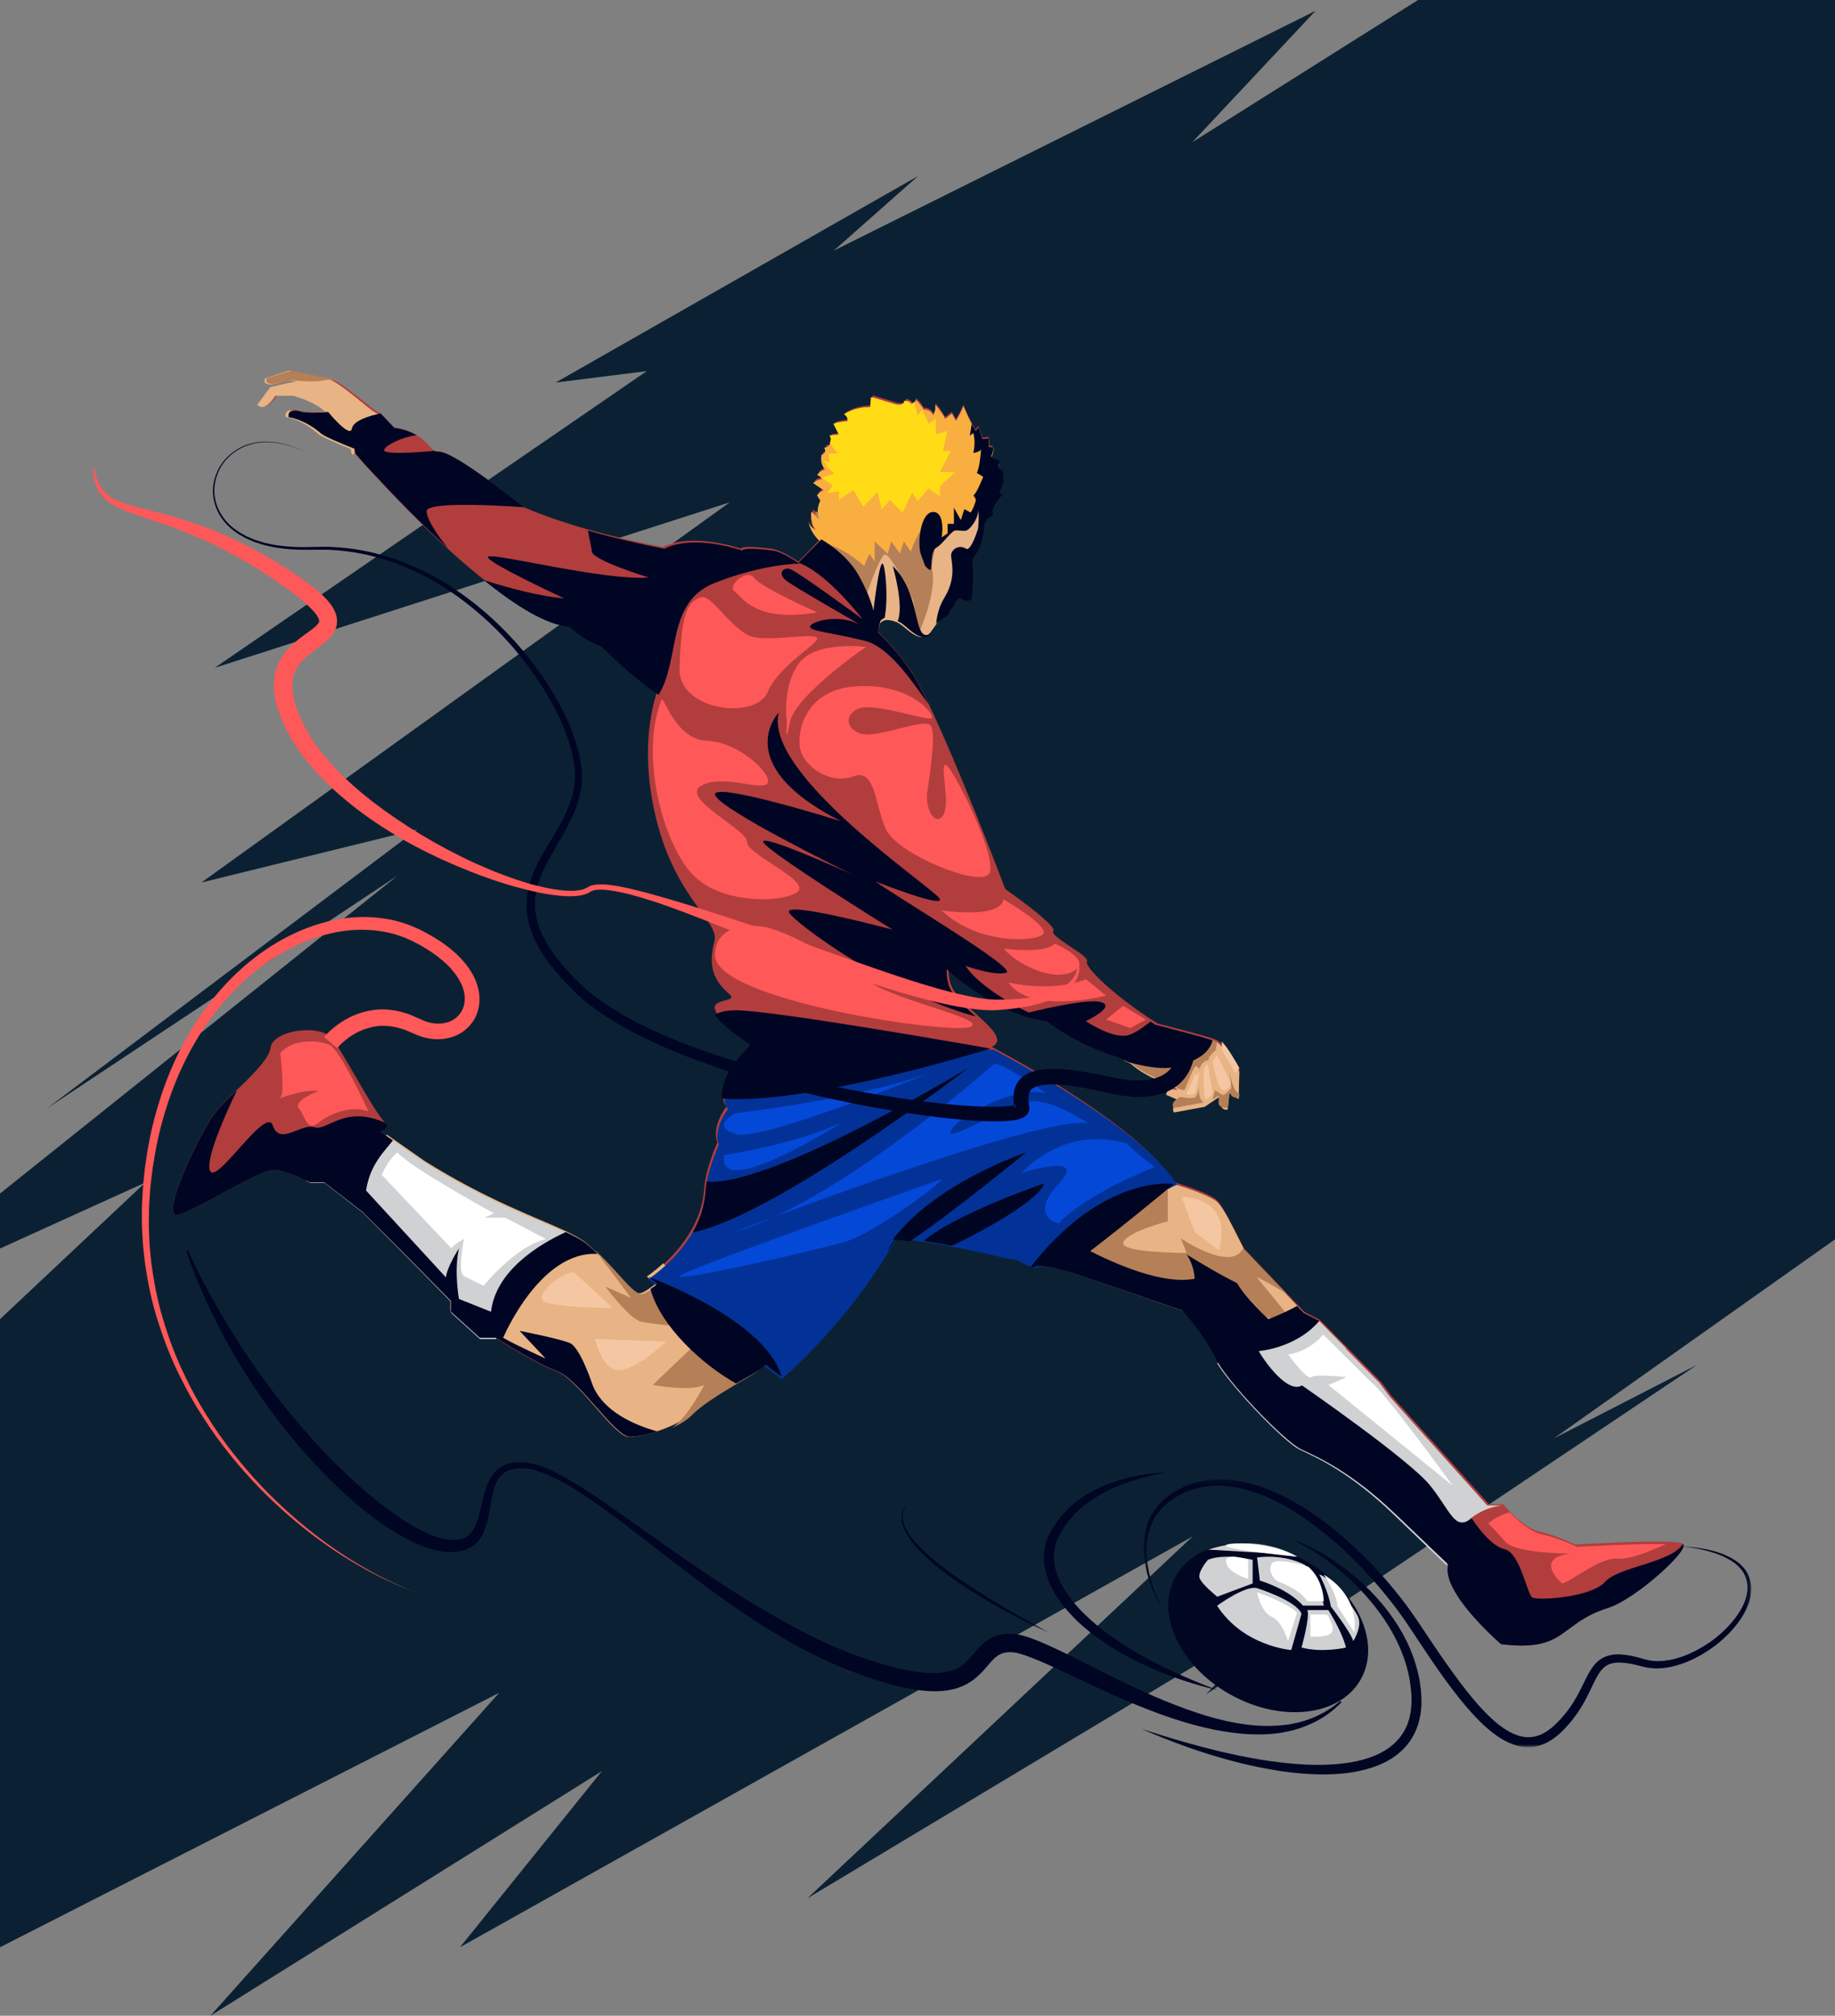 <svg width="375" height="412" viewBox="0 0 375 412" fill="none" xmlns="http://www.w3.org/2000/svg">
<rect x="0" y="0" width="375" height="412" fill="#808080" stroke="none"/>
<path fill-rule="evenodd" clip-rule="evenodd" d="M375 0V253.312L317.542 293.999L346.829 278.948L246.458 346.319L261.93 329.782L165 388L243.735 314.025L94 398L123 362L43 412L102 346L0 398V269.625L29.693 241.702L0 255.188V243.945L81.263 178.958L9.668 226.5L85.237 169.537L41.167 180.375L149.122 102.675L43.875 136.5L132.172 75.855L113.543 78.188L187.643 35.962L170.393 51.224L268.853 2.204L243.667 29.062L289.793 0H375Z" fill="#0B2133"/>
<path fill-rule="evenodd" clip-rule="evenodd" d="M328.72 328.59C318.492 331.827 320.217 337.721 306.788 336.047C306.788 336.047 294.441 325.41 296.01 319.692L285.323 309.436C276.05 300.531 269.35 297.668 265.993 296.078C265.201 295.703 263.936 294.721 262.424 293.378C257.992 289.427 251.504 282.373 249.108 278.465C248.861 278.055 248.655 277.681 248.5 277.348C246.38 272.754 241.779 267.631 241.779 267.631L218.908 259.75C218.9 259.75 218.737 259.693 218.447 259.609C218.25 259.545 217.989 259.474 217.685 259.389C217.479 259.333 217.261 259.269 217.028 259.213C216.526 259.078 215.967 258.937 215.401 258.816C213.917 258.499 212.39 258.294 211.748 258.619C211.457 258.767 211.125 258.782 210.765 258.712C209.394 258.456 207.634 256.972 206.326 256.972C205.612 256.972 200.743 255.686 194.833 254.526C193.039 254.166 191.151 253.827 189.251 253.53C188.261 253.382 187.265 253.24 186.282 253.12C185.088 252.972 183.907 252.851 182.763 252.773C182.31 253.579 181.858 254.372 181.384 255.149C171.836 271.129 159.446 281.589 159.446 281.589L156.195 279.136C155.855 279.434 155.53 279.695 155.233 279.929V279.936C154.915 280.175 154.626 280.387 154.363 280.557C154.244 280.635 154.13 280.706 154.024 280.762C152.688 281.519 151.381 282.254 150.13 282.974C146.314 285.158 143.02 287.173 141.069 289.081C140.143 289.979 138.68 290.827 137.04 291.548H137.033C134.079 292.848 130.552 293.724 128.58 293.724C125.52 293.724 118.218 281.943 113.738 280.296C109.264 278.642 101.256 273.461 101.256 273.461H97.955L92.068 268.125V265.92C92.068 265.92 82.414 256.047 74.724 248.378C74.504 248.159 74.286 247.939 74.073 247.728L66.263 241.656H63.324C63.324 241.656 63.005 241.486 62.489 241.232C61.139 240.582 58.403 239.352 56.255 239.063C53.28 238.666 40.706 247.078 36.465 248.25C32.225 249.431 41.179 230.822 44.007 227.287C45.011 226.036 46.664 224.454 48.403 222.778C51.569 219.732 55.011 216.375 55.315 214.092C55.782 210.558 65.444 209.144 67.917 212.325C70.391 215.506 76.045 226.63 78.639 229.429C79.338 230.185 78.809 230.786 77.684 231.267L78.477 231.818L79.091 232.242L80.237 233.034L86.788 237.585C103.284 247.89 115.575 250.858 119.632 254.145C124.58 258.145 128.347 264.04 130.467 264.506C130.934 264.613 131.719 264.245 132.673 263.602C133.125 263.298 133.62 262.93 134.129 262.52L132.249 261.099C132.242 261.093 132.234 261.093 132.234 261.093C132.234 261.093 132.242 261.093 132.249 261.085C132.418 260.98 133.817 260.047 135.599 258.413C137.415 256.738 139.62 254.35 141.31 251.375C142.674 248.965 143.698 246.172 143.896 243.07C143.939 242.434 144.023 241.762 144.158 241.063C144.582 238.78 145.458 236.179 146.582 233.487C145.366 230.044 148.49 226.107 148.49 226.107C148.49 226.107 147.862 225.754 147.791 224.305C147.748 223.457 147.904 222.22 148.49 220.453C149.19 218.346 151.374 215.584 153.601 213.159C149.283 210.17 147.226 208.268 146.448 207.032C144.391 203.752 151.261 205.074 148.979 203.123C145.197 199.879 144.928 196.642 146.01 192.324C147.091 188.005 136.828 183.143 133.323 163.713C131.52 153.741 132.708 146.263 134.284 141.344C130.425 138.842 126.305 135.237 122.545 131.555C120.042 130.728 117.837 129.251 115.986 127.576C111.243 127.229 104.882 123.293 98.479 118.161C96.097 116.253 93.701 114.175 91.389 112.062L91.368 112.041C85.559 106.733 80.237 101.17 76.703 97.34C74.519 95.064 73.133 93.439 72.582 92.782C72.406 92.562 72.313 92.449 72.313 92.449C72.313 92.449 72.25 92.117 72.201 91.601C69.232 90.421 66.058 89.071 65.358 88.463C61.995 85.516 58.729 85.106 58.729 85.106C58.729 85.106 58.228 83.134 61.118 83.954C62.426 84.329 65.331 84.158 66.822 84.038C64.857 82.031 60.319 80.829 60.319 80.829H56.609C54.163 84.484 52.898 82.632 52.898 82.632L55.548 79.098C55.548 79.098 58.114 78.434 60.955 77.918C60.171 77.748 59.316 77.741 58.403 78.01C53.28 79.537 54.488 77.317 54.488 77.317L59.436 75.741L66.914 77.352C67.232 77.381 67.514 77.43 67.74 77.508C70.384 78.392 76.731 84.35 77.572 84.35H77.58L79.488 86.364L80.42 87.346C80.427 87.346 82.632 87.474 84.965 88.823H84.971C85.906 89.367 86.859 90.096 87.7 91.099C88.131 91.608 88.4 91.876 88.604 92.025C89.821 92.894 88.994 89.417 106.932 103.623C110.939 105.347 115.314 106.832 119.788 108.111C125.004 109.603 130.369 110.818 135.45 111.793C141.621 108.734 151.409 112.154 151.409 112.154C151.409 112.154 151.409 111.341 157.615 112.154C158.66 112.288 159.975 112.861 161.445 113.73C161.989 114.048 162.563 114.416 163.149 114.811L166.132 111.751L166.428 111.447L167.842 109.998C166.64 108.938 165.772 107.496 165.46 105.92C165.637 106.789 166.28 107.553 167.114 107.864C166.252 106.839 165.871 105.426 166.096 104.104C166.619 104.591 167.15 105.072 167.672 105.553C167.206 104.344 167.305 102.931 167.934 101.8C167.7 101.44 167.475 101.079 167.242 100.718C167.616 100.266 168.111 99.913 168.655 99.701C167.92 99.199 167.192 98.704 166.464 98.209C166.986 97.807 167.63 97.552 168.287 97.475C168.125 97.043 167.736 96.704 167.284 96.598C167.651 96.04 168.259 95.644 168.917 95.53C168.182 94.731 167.892 93.552 168.167 92.505C168.818 92.456 169.143 91.481 168.655 91.057C169.369 91.106 169.955 90.484 170.097 89.813C170.182 89.431 170.125 89.035 169.878 88.724C170.514 88.661 171.143 88.59 171.779 88.526C171.412 87.778 171.037 87.028 170.669 86.279C171.595 85.989 172.557 85.82 173.532 85.777C173.659 85.205 173.341 84.561 172.811 84.314C174.415 83.331 176.295 82.83 178.175 82.873C178.232 82.187 178.281 81.494 178.338 80.801L183.271 82.292C184.048 82.533 185.335 82.307 185.081 81.53C185.646 81.551 186.19 81.855 186.508 82.321C186.897 82.18 187.194 81.791 187.222 81.374C187.838 81.947 188.367 82.618 188.791 83.346C189.589 83.254 190.417 83.749 190.706 84.498C191.144 83.897 191.314 83.106 191.144 82.385C191.929 83.247 192.608 84.208 193.158 85.24C193.611 84.887 194.056 84.533 194.509 84.18C194.792 84.668 195.067 85.162 195.35 85.65C195.937 84.717 196.446 83.734 196.855 82.71C197.365 83.939 197.93 85.156 198.545 86.336C198.799 86.823 199.061 87.304 199.33 87.778C199.541 87.53 199.746 87.275 199.958 87.028C200.205 87.813 200.461 88.604 200.707 89.395C201.174 89.445 201.647 89.389 202.093 89.247C202.079 89.848 202.065 90.449 202.057 91.057C202.333 91.085 202.616 91.113 202.898 91.149C202.926 91.785 202.785 92.428 202.481 92.986C202.941 93.806 202.891 94.881 202.361 95.658C202.849 95.255 203.45 94.98 204.079 94.873C204.319 96.294 203.577 97.672 202.856 98.916L202.404 99.707C202.453 99.722 202.495 99.743 202.552 99.743C202.269 100.153 201.98 100.556 201.697 100.966C202.086 101.206 202.474 101.44 202.863 101.68C202.029 102.231 201.089 103.306 201.74 104.068C201.351 104.683 200.934 105.27 200.488 105.842C200.481 105.963 200.481 106.09 200.467 106.21C200.291 108.903 199.414 111.829 198.241 114.656V118.896L196.432 118.551C194.572 122.184 192.515 125.321 191.271 127.109V127.117C190.579 128.113 190.149 128.686 190.149 128.686C187.435 128.509 185.081 127.18 183.214 126.516C182.296 126.184 181.497 126.021 180.833 126.226C180.515 126.325 180.224 126.516 179.97 126.813C179.899 127.095 179.829 127.378 179.766 127.661V127.668C179.652 128.156 179.553 128.651 179.462 129.131L179.469 129.138C179.92 129.59 180.366 130.049 180.805 130.517C180.847 130.558 180.882 130.594 180.91 130.629C183.441 133.315 185.717 136.163 187.293 139.012C188.063 140.396 188.904 142.065 189.802 143.924C195.809 156.476 203.944 177.792 205.428 181.701C209.231 184.415 215.861 189.334 215.253 190.232C214.398 191.482 222.738 195.292 222.13 196.508C221.551 197.667 227.919 203.632 235.567 208.558C235.92 208.784 236.28 209.011 236.64 209.236C237.262 209.392 237.948 209.561 238.668 209.746C242.316 210.678 246.797 211.851 248.316 212.438C248.5 212.502 248.634 212.565 248.726 212.615C250.168 213.413 253.27 218.439 253.27 218.439L253.13 223.93C253.13 223.93 252.196 223.535 251.236 222.729L250.875 226.065C250.875 226.065 249.475 226.235 249.609 225.012L249.066 223.591L246.153 225.507L239.906 226.623C239.906 226.623 238.944 225.507 241.347 224.383L238.308 223.104C238.471 220.976 241.807 222.821 240.068 221.662C239.694 221.414 238.252 220.933 236.506 220.163C234.753 219.393 232.696 218.325 231.099 216.905C231.099 216.905 230.908 216.813 230.548 216.636C230.315 216.517 230.003 216.368 229.629 216.177C229.438 216.085 229.226 215.979 228.999 215.866C219.911 213.131 214.376 208.473 214.376 208.473C212.525 208.261 210.687 207.802 208.892 207.166L208.87 207.159C203.055 205.102 197.704 201.186 193.858 197.851C193.803 198.946 193.922 200.084 194.311 201.229C194.975 203.201 197.491 205.441 199.767 207.512C202.764 210.254 205.33 212.721 202.673 213.972C206.453 215.986 214.024 220.171 221.53 225.217C228.534 229.931 235.481 235.387 239.241 240.54C239.517 240.914 239.771 241.289 240.011 241.656C240.011 241.656 246.026 243.424 248.323 245.013C248.995 245.473 249.85 246.787 250.762 248.435C251.907 250.505 253.144 253.1 254.225 255.177L255.723 256.754L263.186 264.592C263.186 264.598 263.194 264.598 263.194 264.598L265.173 266.683L266.551 268.125L269.703 269.75L275.04 275.165L282.249 282.473L284.369 285.299L304.258 307.443H307.163C307.163 307.443 307.495 307.846 308.06 308.44C309.439 309.902 312.188 312.539 314.585 313.041C317.942 313.748 321.829 315.691 321.829 315.691C321.829 315.691 333.632 314.977 340.022 315.098C342.05 315.133 343.527 315.26 343.916 315.515C345.506 316.575 334.261 326.836 328.72 328.59Z" fill="#B23D3D"/>
<path fill-rule="evenodd" clip-rule="evenodd" d="M253.267 219.013L253.148 223.883L253.126 224.626C253.126 224.626 252.195 224.222 251.235 223.398L250.875 226.809C250.875 226.809 249.477 226.982 249.611 225.732L249.068 224.28L247.847 225.096V225.104L246.16 226.238L239.921 227.379C239.921 227.379 238.961 226.238 241.36 225.089L238.326 223.781C238.36 223.319 238.537 223.045 238.777 222.886C238.862 222.821 238.954 222.777 239.052 222.748C239.066 222.741 239.073 222.734 239.088 222.734C239.236 222.69 239.391 222.669 239.547 222.662C240.365 222.633 241.113 223.008 240.083 222.307C239.709 222.054 238.269 221.563 236.526 220.776C234.775 219.989 232.722 218.897 231.126 217.446C231.126 217.446 230.936 217.351 230.576 217.171C230.343 217.048 230.032 216.896 229.659 216.701C232.227 214.967 235.728 212.366 238.685 210.127C242.327 211.081 246.803 212.28 248.32 212.879C248.433 212.922 248.532 212.959 248.609 212.995C248.658 213.024 248.693 213.038 248.729 213.06C248.814 213.104 248.899 213.168 248.99 213.24C248.99 213.24 248.997 213.248 249.019 213.263C250.274 214.281 252.349 217.532 253.034 218.637C253.183 218.875 253.267 219.013 253.267 219.013Z" fill="#E8B485"/>
<path fill-rule="evenodd" clip-rule="evenodd" d="M275.059 275.51L262.509 293.664C257.637 289.317 250.268 281.188 248.658 277.686C246.549 273.108 241.972 268 241.972 268L219.22 260.146C219.213 260.146 219.05 260.09 218.763 260.005L226.391 248.699L239.448 240.999C239.722 241.372 239.975 241.746 240.214 242.112C240.214 242.112 246.197 243.873 248.482 245.459C249.15 245.916 250.001 247.226 250.908 248.868C252.048 250.931 253.278 253.518 254.353 255.588L255.844 257.159L266.615 268.494L269.751 270.113L275.059 275.51Z" fill="#E8B485"/>
<path fill-rule="evenodd" clip-rule="evenodd" d="M154.294 280.44C154.175 280.518 154.061 280.589 153.955 280.646C152.62 281.405 151.313 282.144 150.063 282.867C146.25 285.061 142.959 287.084 141.008 289C139.568 290.413 136.806 291.697 134.122 292.556C131.983 293.244 129.884 293.664 128.529 293.664C125.47 293.664 118.174 281.832 113.697 280.178C109.225 278.517 101.223 273.314 101.223 273.314H97.925L92.041 267.955V265.741C92.041 265.741 82.393 255.825 74.709 248.123C74.49 247.903 74.271 247.683 74.059 247.47L70.457 244.652L66.255 241.373H63.493L79.074 231.919L80.218 232.714L86.765 237.284C99.415 245.227 109.586 248.826 115.469 251.565C117.256 252.396 118.64 253.149 119.587 253.915C120.081 254.313 120.554 254.731 121.021 255.158L121.028 255.172C121.352 255.463 121.671 255.768 121.982 256.073C125.752 259.771 128.656 263.93 130.414 264.321C130.881 264.428 131.665 264.058 132.618 263.412C133.069 263.107 133.565 262.738 134.072 262.326L132.194 260.899C132.187 260.893 132.18 260.893 132.18 260.893C132.18 260.893 132.187 260.893 132.194 260.885C132.363 260.779 133.762 259.843 135.542 258.202L154.294 280.44Z" fill="#E8B485"/>
<path fill-rule="evenodd" clip-rule="evenodd" d="M78.929 86.496L72.091 92.993C71.915 92.771 71.824 92.657 71.824 92.657C71.824 92.657 71.761 92.32 71.712 91.798C68.772 90.603 65.629 89.237 64.936 88.621C61.605 85.638 58.37 85.222 58.37 85.222C58.37 85.222 57.874 83.226 60.737 84.056C62.031 84.435 64.909 84.263 66.385 84.142C64.44 82.11 59.946 80.893 59.946 80.893H56.271C53.849 84.592 52.596 82.718 52.596 82.718L55.102 79.297L55.221 79.14C55.221 79.14 57.761 78.467 60.576 77.944C59.799 77.773 58.952 77.766 58.049 78.038C52.974 79.584 54.171 77.336 54.171 77.336L59.071 75.741L66.476 77.372C66.792 77.401 67.071 77.451 67.295 77.53C67.555 77.623 67.856 77.759 68.185 77.944C71.118 79.569 76.283 84.457 77.032 84.457H77.039L78.929 86.496Z" fill="#E8B485"/>
<path fill-rule="evenodd" clip-rule="evenodd" d="M201.783 101.445C202.175 101.687 202.567 101.921 202.96 102.162C202.775 102.29 202.575 102.44 202.396 102.603C201.775 103.185 201.319 103.965 201.826 104.562C201.433 105.18 201.012 105.769 200.562 106.344C200.554 106.465 200.554 106.593 200.54 106.714C200.362 109.419 199.477 112.358 198.292 115.198V119.458L196.466 119.11C194.588 122.76 192.51 125.912 191.255 127.709V127.715C190.555 128.717 190.121 129.292 190.121 129.292C187.811 132.077 185.003 127.779 183.118 127.112C182.191 126.778 181.384 126.615 180.713 126.82C180.393 126.92 180.099 127.112 179.842 127.41C179.771 127.694 179.7 127.978 179.636 128.263L165.868 112.28L167.595 110.519C166.382 109.455 165.504 108.006 165.19 106.422C165.368 107.296 166.018 108.063 166.86 108.375C165.989 107.345 165.604 105.926 165.832 104.598C166.36 105.088 166.896 105.57 167.423 106.053C166.953 104.839 167.052 103.42 167.688 102.284C167.452 101.921 167.224 101.559 166.989 101.197C167.367 100.743 167.866 100.387 168.416 100.174C167.673 99.671 166.938 99.173 166.203 98.676C166.731 98.272 167.38 98.016 168.045 97.938C167.881 97.504 167.488 97.163 167.031 97.057C167.402 96.496 168.016 96.099 168.68 95.985C167.938 95.183 167.646 93.997 167.923 92.946C168.58 92.897 168.908 91.917 168.416 91.491C169.537 91.569 170.35 90.014 169.651 89.148C170.293 89.084 170.929 89.013 171.571 88.949C171.2 88.196 170.821 87.443 170.45 86.691C171.384 86.4 172.356 86.23 173.341 86.187C173.469 85.612 173.147 84.966 172.613 84.718C174.232 83.731 176.131 83.226 178.03 83.269C178.087 82.581 178.136 81.884 178.194 81.189L183.176 82.687C183.96 82.928 185.26 82.701 185.003 81.92C185.574 81.942 186.123 82.247 186.444 82.715C186.837 82.573 187.137 82.182 187.165 81.764C187.787 82.339 188.322 83.013 188.75 83.745C189.556 83.652 190.392 84.149 190.684 84.902C191.126 84.298 191.298 83.503 191.126 82.779C191.919 83.646 192.604 84.611 193.16 85.647C193.617 85.293 194.067 84.938 194.523 84.582C194.81 85.072 195.088 85.57 195.373 86.059C195.966 85.122 196.479 84.135 196.893 83.106C197.407 84.341 197.978 85.562 198.599 86.749C198.855 87.238 199.12 87.721 199.391 88.196C199.605 87.949 199.813 87.693 200.027 87.443C200.276 88.232 200.534 89.027 200.783 89.822C201.254 89.873 201.732 89.815 202.182 89.673C202.168 90.277 202.154 90.881 202.146 91.491C202.425 91.52 202.711 91.548 202.995 91.584C203.024 92.222 202.881 92.869 202.575 93.43C203.039 94.253 202.988 95.332 202.453 96.113C202.946 95.708 203.552 95.431 204.188 95.325C204.43 96.752 203.681 98.137 202.952 99.386L202.496 100.181C202.545 100.196 202.588 100.217 202.646 100.217C202.361 100.628 202.068 101.033 201.783 101.445Z" fill="#E8B485"/>
<path fill-rule="evenodd" clip-rule="evenodd" d="M240.555 242.119L220.91 251.791L215.878 259.196C214.39 258.88 212.859 258.676 212.215 259C211.924 259.147 211.591 259.161 211.229 259.091C209.855 258.838 208.09 257.361 206.779 257.361C206.063 257.361 201.18 256.081 195.255 254.927C193.456 254.569 191.563 254.231 189.656 253.935C188.665 253.788 187.666 253.647 186.681 253.527C185.483 253.38 184.299 253.26 183.152 253.182C182.698 253.985 182.244 254.772 181.77 255.546C172.195 271.449 159.772 281.859 159.772 281.859L156.512 279.418L134.386 262.882L132.501 261.468V261.454C132.834 261.236 138.234 257.663 141.587 251.791C142.955 249.391 143.982 246.613 144.181 243.526C144.223 242.893 144.308 242.225 144.442 241.528C144.868 239.257 145.746 236.668 146.874 233.988C145.654 230.563 148.787 226.645 148.787 226.645C148.787 226.645 148.156 226.293 148.085 224.851C148.042 224.007 148.198 222.777 148.787 221.017C149.488 218.921 151.678 216.171 153.911 213.759L203.115 214.568C206.906 216.572 214.497 220.737 222.023 225.758C229.556 230.787 237.019 236.674 240.555 242.119Z" fill="#023297"/>
<path fill-rule="evenodd" clip-rule="evenodd" d="M176.994 132.223C176.994 132.223 162.494 142.07 161.415 147.697C160.337 153.323 160.816 147.697 160.816 147.697C160.816 147.697 159.723 140.663 163.146 135.74C166.568 130.817 176.994 132.223 176.994 132.223Z" fill="#FF5858"/>
<path fill-rule="evenodd" clip-rule="evenodd" d="M167.006 125.169C167.006 125.169 155.607 120.128 154.111 118.105C152.614 116.082 148.585 119.772 150.082 120.842C151.578 121.913 154.226 127.354 167.006 125.169Z" fill="#FF5858"/>
<path fill-rule="evenodd" clip-rule="evenodd" d="M143.454 122.065C145.696 121.648 150.046 129.706 154.401 130.291C158.757 130.877 165.584 129.471 166.879 130.291C168.173 131.111 159.227 135.779 156.873 141.471C154.519 147.163 138.51 145.405 138.863 136.5C139.216 127.596 139.805 122.743 143.454 122.065Z" fill="#FF5858"/>
<path fill-rule="evenodd" clip-rule="evenodd" d="M135.185 143.015C135.596 141.98 137.993 151.168 144.427 151.404C150.861 151.641 157.413 157.786 156.945 159.912C156.477 162.04 147.586 158.023 143.258 160.621C138.929 163.221 152.854 169.603 152.677 172.084C152.499 174.566 165.471 179.882 163.08 182.187C160.688 184.492 147.196 185.134 141.269 178.465C135.341 171.796 130.74 154.241 135.185 143.015Z" fill="#FF5858"/>
<path fill-rule="evenodd" clip-rule="evenodd" d="M146.122 195.225C146.143 190.337 150.304 188.847 155.391 189.328C160.479 189.81 171.719 196.548 177.636 200.64C183.552 204.732 202.247 208.342 198.225 209.907C194.201 211.471 146.081 204.491 146.122 195.225Z" fill="#FF5858"/>
<path fill-rule="evenodd" clip-rule="evenodd" d="M163.517 153.008C162.766 149.268 164.745 140.843 175.115 140.253C185.484 139.662 190.462 145.331 190.505 146.63C190.547 147.93 178.405 143.206 175.115 144.976C171.825 146.748 173.708 150.488 177.947 150.095C182.187 149.701 188.637 147.103 190.063 148.166C191.49 149.229 189.958 158.56 189.487 161.984C189.016 165.409 191.217 169.07 192.766 166.591C194.315 164.11 191.96 156.197 193.255 156.315C194.551 156.433 204.324 175.921 202.087 178.637C199.849 181.354 183.482 174.503 181.127 169.661C178.773 164.819 179.008 156.906 174.415 158.678C169.823 160.449 164.275 156.787 163.517 153.008Z" fill="#FF5858"/>
<path fill-rule="evenodd" clip-rule="evenodd" d="M192.43 186.081C192.43 186.081 204.451 187.92 205.045 183.794C205.045 183.794 214.196 189.106 213.245 190.8C212.294 192.494 200.017 193.341 192.43 186.081Z" fill="#FF5858"/>
<path fill-rule="evenodd" clip-rule="evenodd" d="M205.142 193.887C205.142 193.887 213.608 195.026 215.543 192.874C215.543 192.874 223.647 196.293 219.294 198.571C214.939 200.851 207.313 196.707 205.142 193.887Z" fill="#FF5858"/>
<path fill-rule="evenodd" clip-rule="evenodd" d="M206.05 200.778C206.05 200.778 214.695 202.993 221.939 200.138L226.027 203.496C226.027 203.496 210.624 207.498 206.05 200.778Z" fill="#FF5858"/>
<path fill-rule="evenodd" clip-rule="evenodd" d="M226.027 208.393L229.493 205.586L234.199 208.393L230.979 210.127L226.027 208.393Z" fill="#FF5858"/>
<path fill-rule="evenodd" clip-rule="evenodd" d="M150.368 227.531C150.368 227.531 178.86 224.216 192.43 218.299C192.43 218.299 155.837 233.449 150.368 231.792C144.9 230.135 150.368 227.531 150.368 227.531Z" fill="#0448D8"/>
<path fill-rule="evenodd" clip-rule="evenodd" d="M148.018 236.088C148.018 236.088 163.018 233.84 172.454 229.195C172.454 229.195 146.31 245.916 148.018 236.088Z" fill="#0448D8"/>
<path fill-rule="evenodd" clip-rule="evenodd" d="M203.222 217.391C203.222 217.391 170.92 246.095 149.754 251.895C149.754 251.895 211.997 227.935 222.395 229.575C222.395 229.575 215.145 224.629 210.617 225.11C206.091 225.591 193.331 233.793 194.276 231.215C195.221 228.638 206.872 221.858 213.829 223.453C213.829 223.453 206.496 218.094 203.222 217.391Z" fill="#0448D8"/>
<path fill-rule="evenodd" clip-rule="evenodd" d="M208.774 239.742C208.774 239.742 217.228 229.841 230.261 233.734C230.261 233.734 231.795 235.446 236.015 238.534C236.015 238.534 222.278 243.736 216.349 250.079C216.349 250.079 210.066 248.67 216.349 241.974C222.63 235.277 208.774 239.742 208.774 239.742Z" fill="#0448D8"/>
<path fill-rule="evenodd" clip-rule="evenodd" d="M192.418 240.999C192.905 241.475 178.663 252.036 172.782 253.784C166.901 255.533 137.605 262.205 138.899 260.776C140.194 259.346 192.418 240.999 192.418 240.999Z" fill="#0448D8"/>
<path fill-rule="evenodd" clip-rule="evenodd" d="M241.463 244.631L244.164 251.827L249.091 255.527C249.091 255.527 252.671 245.262 241.463 244.631Z" fill="#F4C7A2"/>
<path fill-rule="evenodd" clip-rule="evenodd" d="M194.246 100.311C194.246 100.311 190.077 114.302 190.484 116.3C191.514 121.357 187.792 129.313 187.792 129.313L186.581 122.6C186.581 122.6 181.973 112.734 180.752 113.385C179.53 114.029 176.563 123.07 176.563 123.07L169.323 113.385L167.055 111.704L168.451 110.268C167.264 109.218 166.405 107.789 166.098 106.228C166.272 107.089 166.908 107.846 167.732 108.154C166.881 107.139 166.503 105.738 166.727 104.429C167.243 104.912 167.767 105.388 168.283 105.864C167.822 104.667 167.92 103.266 168.542 102.145C168.311 101.788 168.088 101.431 167.857 101.074C168.227 100.626 168.717 100.276 169.253 100.066C168.527 99.568 167.809 99.079 167.09 98.588C167.606 98.189 168.241 97.937 168.89 97.86C168.73 97.433 168.346 97.097 167.899 96.992C168.262 96.438 168.862 96.046 169.513 95.934C168.786 95.143 168.5 93.973 168.772 92.937C169.415 92.888 169.736 91.922 169.253 91.501C169.959 91.551 170.538 90.934 170.678 90.269L194.246 100.311Z" fill="#B57F57"/>
<path fill-rule="evenodd" clip-rule="evenodd" d="M201.783 101.545C202.175 101.788 202.567 102.023 202.96 102.265C202.775 102.394 202.575 102.544 202.396 102.708L200.512 102.836L198.014 107.353L191.154 110.607C191.597 110.335 193.303 109.079 191.055 107.353C188.5 105.398 186.13 112.726 186.13 112.726L184.71 110.664L183.918 113.175L182.14 110.664L181.419 113.175L178.743 110.664V114.788L177.673 113.175L176.602 115.693C172.198 111.655 167.595 110.664 167.595 110.664C166.382 109.594 165.504 108.138 165.19 106.546C165.368 107.424 166.018 108.195 166.86 108.509C165.989 107.474 165.604 106.047 165.832 104.713C166.36 105.205 166.896 105.69 167.423 106.175C166.953 104.955 167.052 103.529 167.688 102.387C167.452 102.023 167.224 101.659 166.989 101.295C167.367 100.839 167.866 100.481 168.416 100.267C167.673 99.761 166.938 99.262 166.203 98.762C166.731 98.356 167.38 98.099 168.045 98.02C167.881 97.585 167.488 97.242 167.031 97.135C167.402 96.572 168.016 96.172 168.68 96.058C167.938 95.252 167.646 94.06 167.923 93.004C168.58 92.954 168.908 91.97 168.416 91.542C168.972 91.577 169.458 91.213 169.715 90.721C169.972 90.236 170.001 89.622 169.651 89.187C170.293 89.123 170.929 89.051 171.571 88.988C171.2 88.231 170.821 87.474 170.45 86.718C171.384 86.426 172.356 86.254 173.341 86.212C173.469 85.634 173.147 84.984 172.613 84.735C174.232 83.743 176.131 83.236 178.03 83.279C178.087 82.588 178.136 81.888 178.194 81.189L183.176 82.694C183.96 82.937 185.26 82.709 185.003 81.924C185.574 81.946 186.123 82.252 186.444 82.723C186.738 82.615 186.979 82.373 187.087 82.081C187.129 81.981 187.158 81.874 187.165 81.767C187.787 82.344 188.322 83.022 188.75 83.758C189.556 83.664 190.392 84.164 190.684 84.921C191.126 84.314 191.298 83.514 191.126 82.787C191.919 83.658 192.604 84.628 193.16 85.669C193.617 85.313 194.067 84.956 194.523 84.599C194.81 85.091 195.088 85.591 195.373 86.083C195.966 85.141 196.479 84.15 196.893 83.116C197.407 84.357 197.978 85.584 198.599 86.776C198.855 87.268 199.12 87.753 199.391 88.231C199.605 87.982 199.813 87.725 200.027 87.474C200.276 88.267 200.534 89.066 200.783 89.865C201.254 89.915 201.732 89.858 202.182 89.715C202.168 90.322 202.154 90.928 202.146 91.542C202.425 91.57 202.711 91.599 202.995 91.635C203.024 92.277 202.881 92.926 202.575 93.49C203.039 94.317 202.988 95.401 202.453 96.187C202.946 95.78 203.552 95.501 204.188 95.394C204.43 96.829 203.681 98.22 202.952 99.476L202.496 100.275C202.545 100.289 202.588 100.311 202.646 100.311C202.361 100.724 202.068 101.131 201.783 101.545Z" fill="#F9AE40"/>
<path fill-rule="evenodd" clip-rule="evenodd" d="M68.941 77.855C68.941 77.855 67.556 77.35 65.899 77.8C64.698 78.126 61.121 77.855 61.121 77.855C60.322 77.69 59.453 77.683 58.524 77.944C53.309 79.427 54.539 77.272 54.539 77.272L59.574 75.741L67.185 77.306C67.509 77.333 67.796 77.382 68.027 77.457C68.293 77.546 68.603 77.676 68.941 77.855Z" fill="#B57F57"/>
<path fill-rule="evenodd" clip-rule="evenodd" d="M248.608 215.578C248.611 215.404 251.682 221.222 251.437 221.725C251.192 222.228 250.64 223.233 249.658 222.675C248.677 222.116 247.819 216.864 247.819 216.864C247.819 216.864 248.601 216.025 248.608 215.578Z" fill="#F4C7A2"/>
<path fill-rule="evenodd" clip-rule="evenodd" d="M246.776 217.391L247.819 223.29C247.819 223.29 247.175 224.655 246.473 224.655C245.771 224.655 246.063 218.341 246.063 218.341C246.063 218.341 246.669 217.736 246.776 217.391Z" fill="#F4C7A2"/>
<path fill-rule="evenodd" clip-rule="evenodd" d="M245.095 219.207C245.095 219.207 244.606 223.189 243.978 223.574C243.35 223.962 242.371 223.574 242.371 223.574C242.371 223.574 244.047 220.479 244.047 219.815C244.047 219.815 244.676 219.705 245.095 219.207Z" fill="#F4C7A2"/>
<path fill-rule="evenodd" clip-rule="evenodd" d="M253.267 218.271C252.937 219.163 252.367 219.207 252.367 219.207L249.635 214.491C249.813 214.063 249.635 212.851 249.635 212.851C249.635 212.851 249.641 212.858 249.66 212.873C250.788 213.896 252.652 217.16 253.267 218.271Z" fill="#F4C7A2"/>
<path fill-rule="evenodd" clip-rule="evenodd" d="M239.038 222.46C239.133 222.389 239.237 222.341 239.348 222.309C239.269 222.365 239.157 222.412 239.038 222.46Z" fill="#B57F57"/>
<path fill-rule="evenodd" clip-rule="evenodd" d="M245.517 222.596C245.541 222.412 245.565 222.262 245.581 222.174C245.573 222.262 245.549 222.412 245.517 222.596Z" fill="#B57F57"/>
<path fill-rule="evenodd" clip-rule="evenodd" d="M246.003 225.334L239.835 226.471C239.835 226.471 238.885 225.334 241.257 224.189C241.257 224.189 243.958 224.808 244.426 224.088C244.74 223.6 244.949 222.549 245.054 221.931C244.942 222.801 244.879 224.607 246.003 225.334Z" fill="#B57F57"/>
<path fill-rule="evenodd" clip-rule="evenodd" d="M248.727 212.921L248.436 214.688C248.436 214.688 246.845 215.807 246.994 216.8C246.994 216.8 246.483 216.567 245.808 217.27C245.127 217.974 245.127 218.531 245.127 218.531C245.127 218.531 244.659 217.799 244.303 217.919C243.948 218.031 242.051 222.839 242.051 222.839C242.051 222.839 240.489 222.367 239.608 222.339C240.432 222.31 241.185 222.677 240.148 221.993C239.771 221.748 238.323 221.269 236.569 220.502C234.807 219.735 232.741 218.672 231.135 217.257C231.135 217.257 230.944 217.166 230.582 216.989C230.348 216.87 230.035 216.722 229.659 216.532C232.243 214.843 235.766 212.308 238.742 210.127C242.406 211.056 246.909 212.224 248.436 212.808C248.55 212.851 248.649 212.886 248.727 212.921Z" fill="#B57F57"/>
<path fill-rule="evenodd" clip-rule="evenodd" d="M253.267 223.517L253.246 224.267C253.246 224.267 251.516 224.798 251.301 223.028L250.931 226.469C250.931 226.469 248.9 226.559 249.038 225.298L249.074 223.916L247.819 224.741L248.305 222.802C248.305 222.802 249.342 223.523 249.821 223.772C250.307 224.019 251.635 222.371 251.635 222.371L251.344 219.207C251.402 219.645 251.889 223.028 253.267 223.517Z" fill="#B57F57"/>
<path fill-rule="evenodd" clip-rule="evenodd" d="M195.154 96.468L192.069 99.423V101.466L189.805 99.841L187.511 102.392L186.428 100.65L184.44 104.797L181.891 102.163L180.172 104.135L179.351 100.539L176.4 103.556L174.39 100.19L171.446 102.163V100.42L169.089 100.768L170.151 99.256L167.914 97.632L170.505 96.816C170.505 96.816 168.919 95.561 168.353 94.146L169.556 94.495L169.322 92.676H171.212C171.212 92.676 170.427 91.874 169.57 90.501C169.825 90.027 169.854 89.428 169.507 89.002C170.144 88.94 170.774 88.87 171.41 88.808C171.042 88.068 170.667 87.329 170.299 86.591C171.226 86.305 172.189 86.137 173.166 86.096C173.293 85.532 172.975 84.897 172.444 84.653C174.051 83.684 175.933 83.189 177.816 83.231C177.872 82.555 177.921 81.872 177.978 81.189L182.918 82.659C183.697 82.896 184.984 82.673 184.73 81.907C185.296 81.927 185.841 82.227 186.159 82.687C186.45 82.582 186.691 82.346 186.797 82.06L187.511 84.966L188.445 83.698L189.805 86.647L191.262 85.552V88.8L193.619 88.103L192.678 92.174H194.327L192.069 96.468H195.154Z" fill="#FFDC15"/>
<path fill-rule="evenodd" clip-rule="evenodd" d="M306.84 307.703C296.404 309.177 295.676 319.996 295.676 319.996L284.978 309.703C275.696 300.765 268.989 297.891 265.629 296.295C264.835 295.92 263.569 294.934 262.056 293.586C257.62 289.62 251.125 282.54 248.727 278.618C254.244 275.517 260.103 272.425 261.914 272.161C265.629 271.616 266.187 268.239 266.187 268.239L269.343 269.87L274.684 275.305L281.901 282.639L284.024 285.477L303.932 307.703H306.84Z" fill="#CFD1D2"/>
<path fill-rule="evenodd" clip-rule="evenodd" d="M119.789 254.313C104.167 256.737 101.393 273.687 101.393 273.687H98.089L92.196 268.335V266.123C92.196 266.123 82.53 256.22 74.832 248.529C74.613 248.308 74.394 248.089 74.181 247.876L66.363 241.786H63.42C63.42 241.786 63.102 241.616 62.585 241.36L67.311 232.938L78.589 231.919L79.205 232.343L80.352 233.138L86.91 237.703C103.424 248.039 115.728 251.016 119.789 254.313Z" fill="#CFD1D2"/>
<path fill-rule="evenodd" clip-rule="evenodd" d="M57.271 215.259C57.271 215.259 58.311 223.608 57.271 224.316C56.232 225.024 61.431 222.574 65.071 222.996C65.071 222.996 59.736 224.94 61.104 226.589C62.471 228.237 62.644 231.451 65.071 229.486C67.497 227.523 71.83 225.887 75.297 227.151C75.297 227.151 69.577 214.569 67.324 213.547C65.071 212.526 59.697 212.28 57.271 215.259Z" fill="#FF5858"/>
<path fill-rule="evenodd" clip-rule="evenodd" d="M340.436 315.589C337.46 316.974 333.008 318.792 330.567 318.579C326.688 318.235 319.81 324.262 319.104 323.573C318.4 322.884 313.814 318.407 320.868 317.546C320.868 317.546 309.758 317.546 307.642 315.134C305.525 312.724 304.116 311.346 304.116 311.346C304.116 311.346 306.076 309.713 308.538 309.1C309.914 310.526 312.658 313.095 315.049 313.584C318.4 314.273 322.28 316.168 322.28 316.168C322.28 316.168 334.059 315.472 340.436 315.589Z" fill="#FF5858"/>
<path fill-rule="evenodd" clip-rule="evenodd" d="M263.255 276.86C263.255 276.86 267.104 282.183 267.98 281.473C268.855 280.763 275.189 281.473 275.189 281.473L271.479 283.07L296.852 303.652C296.852 303.652 283.028 284.49 280.053 282.36L270.429 272.779C270.429 272.779 267.747 276.17 263.255 276.86Z" fill="white"/>
<path fill-rule="evenodd" clip-rule="evenodd" d="M94.908 260.865L98.818 262.791C98.818 262.791 105.573 254.529 111.617 253.263L103.263 248.884H98.997L100.952 247.989C100.952 247.989 83.93 238.694 81.221 235.551C81.221 235.551 79.443 236.776 78.021 240.137L92.242 255.153C92.242 255.153 93.131 253.999 94.82 253.263C94.82 253.263 93.35 260.097 94.908 260.865Z" fill="white"/>
<path fill-rule="evenodd" clip-rule="evenodd" d="M117.321 260.083L125.237 267.331C125.237 267.331 115.242 267.32 111.69 266.266C108.14 265.212 115.209 259.739 117.321 260.083Z" fill="#F4C7A2"/>
<path fill-rule="evenodd" clip-rule="evenodd" d="M145.214 271.871C145.214 271.871 133.51 270.67 131.065 270.15C128.62 269.629 123.729 262.978 123.729 262.978L128.969 265.289L121.605 255.527C121.926 255.812 122.241 256.111 122.549 256.409C126.279 260.027 129.151 264.095 130.89 264.477C131.352 264.581 132.127 264.22 133.071 263.588L145.214 271.871Z" fill="#B57F57"/>
<path fill-rule="evenodd" clip-rule="evenodd" d="M155.202 279.953V279.961C154.889 280.207 154.606 280.423 154.349 280.597C154.231 280.676 154.12 280.749 154.016 280.807C152.705 281.581 151.423 282.334 150.196 283.071C146.452 285.307 143.221 287.369 141.307 289.322C140.398 290.241 138.964 291.11 137.355 291.848C140.669 289.561 143.907 283.071 143.907 283.071C141.134 284.489 133.409 283.071 133.409 283.071L145.12 271.871L155.202 279.953Z" fill="#B57F57"/>
<path fill-rule="evenodd" clip-rule="evenodd" d="M264.163 270.055L249.777 267.926L219.671 256.435L222.076 250.159L238.642 242.815V249.621C238.642 249.621 230.292 251.778 229.554 253.936C228.815 256.093 242.504 256.093 242.504 256.093L241.316 253.105C241.316 253.105 251.642 260.114 254.033 255.137L255.524 256.694L262.953 264.435C261.046 263.262 258.711 261.909 256.777 260.986L264.163 270.055Z" fill="#B57F57"/>
<path fill-rule="evenodd" clip-rule="evenodd" d="M183.443 126.961C185.373 127.609 188.282 132.354 190.614 129.08C190.614 129.08 189.196 130.696 188.249 129.08C186.951 126.865 186.959 120.095 182.442 115.693C182.552 116.066 184.781 123.819 183.443 126.961Z" fill="#000523"/>
<path fill-rule="evenodd" clip-rule="evenodd" d="M183.35 252.803C182.149 254.182 181.581 255.057 181.534 255.527C182.159 254.636 182.753 253.728 183.35 252.803Z" fill="#000523"/>
<path fill-rule="evenodd" clip-rule="evenodd" d="M182.442 253.365C183.581 253.443 184.756 253.563 185.944 253.711C193.956 248.398 209.085 236.038 209.682 235.551C209.035 235.763 191.065 241.903 182.442 253.365Z" fill="#000523"/>
<path fill-rule="evenodd" clip-rule="evenodd" d="M213.315 241.907C213.315 241.907 195.632 247.9 188.798 253.607C190.734 253.908 192.654 254.253 194.481 254.619C202.279 251.052 212.99 244.563 213.315 241.907Z" fill="#000523"/>
<path fill-rule="evenodd" clip-rule="evenodd" d="M150.29 206.495C148.039 206.523 146.779 206.921 146.122 207.472C146.901 208.692 148.96 210.568 153.284 213.518C151.054 215.911 148.867 218.637 148.167 220.716C147.58 222.459 147.424 223.679 147.466 224.516C164.72 226.051 202.418 214.32 202.418 214.32C202.418 214.32 157.898 206.419 150.29 206.495Z" fill="#000523"/>
<path fill-rule="evenodd" clip-rule="evenodd" d="M144.431 241.514C144.296 242.219 144.212 242.895 144.17 243.535C143.971 246.658 142.946 249.469 141.582 251.895C158.235 248.537 196.612 219.273 197.878 218.299C161.664 239.53 148.837 241.935 144.431 241.514Z" fill="#000523"/>
<path fill-rule="evenodd" clip-rule="evenodd" d="M132.501 260.975L134.384 262.391C133.875 262.799 133.379 263.166 132.926 263.468C134.979 271.065 143.474 278.881 150.412 282.767C151.664 282.05 152.974 281.317 154.312 280.564C154.886 280.247 155.622 279.684 156.486 278.944L159.742 281.388C156.429 269.777 133.231 261.236 132.501 260.975Z" fill="#000523"/>
<path fill-rule="evenodd" clip-rule="evenodd" d="M192.034 183.68C190.877 181.568 155.966 158.333 159.14 145.658C159.14 145.658 148.92 156.213 171.821 167.831C171.13 167.62 144.851 159.43 146.17 162.556C147.453 165.613 172.349 177.836 174.12 178.709C172.674 178.054 155.628 170.38 155.966 172.063C156.312 173.801 181.687 189.567 182.393 190.01C181.835 189.862 160.212 184.067 161.256 186.496C162.074 188.398 181.856 203.043 199.376 207.754C197.104 205.691 194.594 203.458 193.93 201.494C193.543 200.353 193.423 199.22 193.479 198.129C197.315 201.453 202.655 205.346 208.465 207.4L208.459 207.402L208.48 207.409C208.58 207.444 208.68 207.473 208.78 207.506C209.106 207.618 209.431 207.727 209.76 207.827C209.922 207.876 210.086 207.917 210.249 207.963C210.546 208.046 210.842 208.131 211.14 208.204C211.361 208.257 211.584 208.299 211.806 208.347C212.05 208.399 212.293 208.456 212.538 208.501C213.008 208.587 213.48 208.657 213.952 208.711C213.952 208.711 219.475 213.352 228.545 216.076C229.215 216.407 229.737 216.668 230.089 216.843C230.449 217.02 230.639 217.111 230.639 217.111C237.96 219.034 240.775 218.534 244.829 216.245C246.635 215.224 247.459 213.866 247.819 212.661C246.008 211.964 239.97 210.422 236.168 209.471C235.809 209.247 235.45 209.021 235.097 208.795C233.848 209.838 232.318 210.936 230.9 211.478C227.727 212.696 221.909 208.711 221.909 208.711C221.909 208.711 228.255 205.684 224.941 204.804C222.375 204.123 213.912 206.051 210.215 206.958C206.151 204.91 199.891 201.302 197.309 197.41C197.309 197.41 203.106 199.523 205.631 198.819C208.148 198.114 183.908 183.73 178.915 180.173C179.628 180.449 193.161 185.737 192.034 183.68Z" fill="#000523"/>
<path fill-rule="evenodd" clip-rule="evenodd" d="M343.915 315.587C341.439 319.46 330.823 320.165 327.992 323.334C325.162 326.503 314.192 327.208 313.13 326.503C312.069 325.8 310.653 317.347 307.469 316.643C304.284 315.938 300.746 310.304 300.746 310.304C297.286 313.065 296.5 308.896 292.253 303.614C288.007 298.332 266.068 283.16 266.068 283.16C263.237 284.892 258.638 278.61 257.222 276.145C257.222 276.145 264.83 275.616 269.607 269.982L266.45 268.362L265.07 266.926C263.516 267.773 261.41 268.814 259.192 269.615C257.013 267.576 254.204 264.702 252.798 262.253C249.264 260.505 245.884 258.465 242.509 256.422C244.118 258.754 244.13 261.361 244.13 261.361C237.588 262.669 227.569 258.155 222.79 255.713C231.234 249.239 239.876 241.986 239.876 241.986C239.876 241.986 225.588 239.761 210.59 258.981C210.952 259.051 211.285 259.037 211.575 258.889C212.465 258.446 215.054 258.999 216.863 259.477L216.862 259.48C217.095 259.537 217.315 259.601 217.52 259.657C218.248 259.854 218.737 260.015 218.744 260.015L241.645 267.87C241.645 267.87 246.252 272.975 248.376 277.553C250.499 282.132 262.529 294.633 265.891 296.218C269.253 297.802 275.962 300.655 285.247 309.53L295.947 319.749C294.376 325.447 306.739 336.048 306.739 336.048C320.187 337.717 318.46 331.842 328.7 328.617C334.248 326.87 345.509 316.643 343.915 315.587Z" fill="#000523"/>
<path fill-rule="evenodd" clip-rule="evenodd" d="M132.57 118.039C123.777 118.754 101.202 113.037 99.793 113.752C98.383 114.467 115.293 122.298 115.293 122.298C110.721 121.934 104.789 120.433 98.905 118.589C105.288 123.777 111.629 127.757 116.357 128.106C118.203 129.801 120.402 131.293 122.896 132.13C126.644 135.852 130.751 139.496 134.599 142.026C139.108 134.573 136.078 123.041 146.126 119.111C156.067 115.224 163.219 115.203 163.374 115.203C163.099 115.014 162.828 114.834 162.561 114.661C162.435 114.58 162.314 114.507 162.189 114.428C162.041 114.335 161.891 114.239 161.744 114.151C161.721 114.138 161.698 114.123 161.676 114.11C161.677 114.111 161.678 114.112 161.679 114.114C160.212 113.238 158.899 112.651 157.857 112.516C151.671 111.694 151.671 112.516 151.671 112.516C151.671 112.516 141.913 109.058 135.761 112.152C130.696 111.166 125.348 109.937 120.148 108.429C120.5 110.508 120.93 112.13 120.93 112.68C120.93 114.467 132.57 118.039 132.57 118.039Z" fill="#000523"/>
<path fill-rule="evenodd" clip-rule="evenodd" d="M65.6 88.598C66.298 89.203 69.465 90.547 72.426 91.721C72.476 92.234 72.539 92.565 72.539 92.565C72.539 92.565 74.02 94.422 76.918 97.432C80.444 101.244 85.754 106.779 91.55 112.061C91.261 111.703 87.192 106.744 87.192 104.48C87.192 102.137 107.077 103.685 107.077 103.685C89.18 89.548 90.006 93.008 88.793 92.143C88.793 92.143 78.146 93.227 78.498 91.939C78.745 91.032 82.193 89.281 85.161 88.957C82.834 87.613 80.634 87.487 80.628 87.487L77.793 84.505H77.786C77.623 84.533 72.257 85.525 71.912 87.6C71.559 89.709 67.06 84.196 67.06 84.196C65.573 84.315 62.674 84.484 61.369 84.111C58.486 83.296 58.986 85.258 58.986 85.258C58.986 85.258 62.244 85.666 65.6 88.598Z" fill="#000523"/>
<path fill-rule="evenodd" clip-rule="evenodd" d="M176.246 126.533C175.838 126.232 162.751 116.615 161.365 116.272C159.958 115.922 158.782 117.322 160.894 118.841C162.815 120.219 173.924 126.603 175.936 127.764C171.512 125.392 166.157 126.917 165.587 127.94C164.995 128.99 169.688 129.22 176.725 130.97C182.149 132.321 187.215 140.601 189.706 143.842C188.812 142.001 187.975 140.349 187.208 138.977C185.639 136.157 183.374 133.336 180.854 130.676C180.826 130.641 180.792 130.606 180.749 130.564C180.313 130.102 179.87 129.647 179.42 129.199L179.412 129.192C179.553 128.436 179.722 127.666 179.919 126.897C180.172 126.603 180.461 126.414 180.777 126.315C181.608 122.137 180.883 115.215 180.334 115.18C179.609 115.138 178.484 124.831 178.484 124.831C178.484 124.831 178.012 122.109 175.459 117.56C172.897 113.01 167.845 110.245 167.845 110.245L163.173 115.012C168.992 117.098 176.021 126.239 176.246 126.533Z" fill="#000523"/>
<path fill-rule="evenodd" clip-rule="evenodd" d="M189.043 115.624C189.043 115.624 189.902 116.686 190.181 116.45C190.46 116.214 190.148 112.555 191.307 111.965C192.466 111.374 194.364 108.653 195.073 108.459C195.781 108.264 196.362 108.593 197.405 108.459C198.03 108.378 199.813 106.385 199.936 104.281C200.041 105.249 200.054 106.486 199.867 108.069C199.867 108.069 198.438 112.811 197.405 112.142C196.037 111.256 194.561 112.23 194.383 113.293C194.207 114.355 195.711 117.759 192.971 122.207C191.922 123.9 191.47 125.797 191.307 127.497C192.054 126.424 193.998 126.278 194.176 124.537C194.176 124.537 195.193 123.906 195.016 123.551C195.016 123.551 195.264 122.663 196.154 122.194C196.154 122.194 197.187 122.972 198.099 122.757C198.982 122.547 198.573 120.493 198.833 118.633C198.976 117.602 198.85 116.356 198.711 115.458C198.605 114.777 198.776 114.08 199.21 113.545C200.501 111.952 201.048 109.373 201.199 107.067C201.213 106.947 201.635 106.33 201.642 106.21C202.087 105.636 202.58 105.696 202.969 105.08C202.317 104.315 204.081 101.716 204.916 101.163C204.527 100.922 204.573 100.962 204.184 100.72C204.467 100.31 204.633 99.45 204.916 99.039C204.86 99.039 205.187 98.231 205.137 98.217L204.916 97.445C205.639 96.198 204.378 96.616 204.138 95.193C203.507 95.299 204.673 94.119 204.184 94.523C204.715 93.745 202.997 94.123 202.537 93.302C202.841 92.742 202.984 92.097 202.955 91.46C202.672 91.425 202.388 91.396 202.113 91.368C202.119 90.759 202.134 90.157 202.149 89.555C201.702 89.696 201.227 89.753 200.76 89.703C200.512 88.91 200.257 88.117 200.009 87.331C199.797 87.579 199.592 87.834 199.379 88.081C199.11 87.607 198.848 87.126 198.593 86.637L198.189 89.03L198.912 88.507C198.912 88.507 199.464 90.278 198.912 92.572C198.912 92.572 200.222 92.402 200.491 91.863C200.491 91.863 200.222 95.759 199.606 96.652L200.93 97.445C200.93 97.445 199.549 100.986 198.912 101.255C198.912 101.255 199.178 101.515 199.448 102.18C199.25 102.923 198.904 103.958 198.367 104.764L197.069 104.056L196.361 106.299L194.944 103.76V107.067H193.646V109.013L192.447 109.839C192.447 109.839 193.292 104.645 190.696 104.645C188.099 104.645 187.391 111.138 188.217 113.382L189.043 115.624Z" fill="#000523"/>
<path fill-rule="evenodd" clip-rule="evenodd" d="M121.047 282.932C121.047 282.932 118.57 275.375 116.447 274.494C114.323 273.612 106.184 272.01 106.184 272.01L111.492 277.668C111.492 277.668 105.95 275.199 102.822 273.435C102.822 273.435 110.331 255.555 122.151 256.297C121.387 255.549 120.587 254.822 119.752 254.151C118.804 253.39 117.416 252.642 115.625 251.816C110.218 254.321 101.321 259.67 100.345 268.108L93.797 265.497C93.797 265.497 92.736 259.817 93.79 255.168C93.642 255.394 91.306 259.049 91.136 261.094L74.808 243.34C75.605 237.848 78.874 235.021 80.3 233.077L77.744 231.313C78.87 230.833 79.401 230.233 78.7 229.478C70.328 225.739 66.902 231.277 64.248 230.395C61.594 229.514 57.169 234.276 55.754 230.042C54.339 225.81 43.722 243.096 42.837 239.039C42.257 236.378 45.866 228.166 48.422 222.839C46.681 224.511 45.024 226.091 44.019 227.34C41.188 230.869 32.22 249.446 36.467 248.267C40.714 247.097 53.305 238.7 56.285 239.095C59.265 239.497 63.363 241.684 63.363 241.684H66.308L74.128 247.745C74.341 247.957 74.56 248.176 74.779 248.395C82.48 256.05 92.148 265.907 92.148 265.907V268.108L98.044 273.435H101.35C101.35 273.435 109.368 278.607 113.849 280.258C118.336 281.902 125.647 293.664 128.712 293.664C130.072 293.664 132.174 293.247 134.318 292.563C130.114 291.406 123.214 288.668 121.047 282.932Z" fill="#000523"/>
<path fill-rule="evenodd" clip-rule="evenodd" d="M121.605 273.687L136.134 274.202C136.134 274.202 130.215 279.869 126.628 280.04C123.04 280.212 121.605 273.687 121.605 273.687Z" fill="#F4C7A2"/>
<path fill-rule="evenodd" clip-rule="evenodd" d="M277.992 343.413C273.613 350.884 261.635 352.149 251.24 346.237C240.844 340.325 235.966 329.475 240.347 322.004C244.726 314.532 256.703 313.267 267.099 319.179C277.495 325.091 282.372 335.941 277.992 343.413Z" fill="#010723"/>
<path fill-rule="evenodd" clip-rule="evenodd" d="M256.899 318.326L257.471 323.064C257.471 323.064 263.08 324.645 266.284 328.168H270.519C270.519 328.168 269.657 322.685 266.628 319.84C266.628 319.84 262.851 317.597 256.899 318.326Z" fill="#CFD1D2"/>
<path fill-rule="evenodd" clip-rule="evenodd" d="M267.169 329.076H271.454C271.454 329.076 274.262 333.423 275.059 336.74C275.059 336.74 270.264 337.883 265.979 336.74C265.979 336.74 267.764 330.334 267.169 329.076Z" fill="#CFD1D2"/>
<path fill-rule="evenodd" clip-rule="evenodd" d="M269.611 321.812C269.611 321.812 271.507 325.341 271.965 328.336C271.965 328.336 276.053 333.6 276.549 335.432C276.549 335.432 278.354 332.643 277.599 330.625C276.843 328.606 271.648 322.226 269.611 321.812Z" fill="#CFD1D2"/>
<path fill-rule="evenodd" clip-rule="evenodd" d="M256.52 317.291C256.52 317.291 261.152 317.473 265.071 318.18C265.071 318.18 257.611 313.187 246.911 316.721L256.52 317.291Z" fill="#CFD1D2"/>
<path fill-rule="evenodd" clip-rule="evenodd" d="M255.991 318.816V323.64L248.75 326.352C248.75 326.352 245.643 323.864 245.164 322.583C244.685 321.305 246.848 318.816 246.848 318.816C246.848 318.816 249.718 317.384 255.991 318.816Z" fill="#CFD1D2"/>
<path fill-rule="evenodd" clip-rule="evenodd" d="M256.744 324.558C256.744 324.558 264.904 327.088 265.979 329.846L263.88 337.248C263.88 337.248 254.144 336.543 248.727 328.201C248.727 328.201 254.105 324.206 256.744 324.558Z" fill="#CFD1D2"/>
<path fill-rule="evenodd" clip-rule="evenodd" d="M256.899 325.444C256.899 325.444 263.4 327.714 265.071 329.644L263.213 335.432C263.213 335.432 262.099 331.431 259.871 330.438C257.642 329.445 256.899 325.444 256.899 325.444Z" fill="white"/>
<path fill-rule="evenodd" clip-rule="evenodd" d="M260.06 319.425C259.229 320.04 259.542 322.52 261.356 323.289C263.171 324.059 266.024 325.379 267.148 327.26H270.519C270.519 327.26 270.519 322.964 267.35 320.208C267.35 320.208 261.52 318.344 260.06 319.425Z" fill="white"/>
<path fill-rule="evenodd" clip-rule="evenodd" d="M270.519 321.812C270.519 321.812 273.244 325.795 273.327 328.299L276.748 333.616C276.748 333.616 278.305 326.652 270.519 321.812Z" fill="white"/>
<path fill-rule="evenodd" clip-rule="evenodd" d="M265.071 318.18C265.071 318.18 251.982 316.871 250.664 316.027C249.344 315.183 259.148 314.839 265.071 318.18Z" fill="white"/>
<path fill-rule="evenodd" clip-rule="evenodd" d="M255.083 318.801V322.72C255.083 322.72 250.967 321.546 250.566 319.324C250.167 317.102 255.083 318.801 255.083 318.801Z" fill="white"/>
<path fill-rule="evenodd" clip-rule="evenodd" d="M267.795 329.984V334.497C267.795 334.497 271.614 334.774 272.204 333.559C272.794 332.344 271.206 329.984 271.206 329.984H267.795Z" fill="white"/>
<path fill-rule="evenodd" clip-rule="evenodd" d="M38.395 255.527C38.395 255.527 38.873 256.587 39.823 258.527C40.769 260.47 42.171 263.316 44.169 266.811C46.167 270.305 48.694 274.484 51.882 279.073C55.08 283.65 58.894 288.675 63.478 293.765C65.753 296.324 68.223 298.899 70.903 301.416C73.6 303.913 76.444 306.437 79.584 308.703C81.138 309.855 82.762 310.947 84.461 311.918C86.163 312.873 87.928 313.772 89.761 314.302C91.539 314.816 93.58 314.978 95.039 314.256C96.519 313.57 97.35 311.717 97.877 309.704C98.435 307.685 98.741 305.467 99.632 303.281C100.078 302.197 100.737 301.107 101.715 300.297C102.682 299.47 103.924 299.047 105.109 298.913C106.314 298.791 107.461 298.866 108.637 299.116C109.781 299.377 110.878 299.752 111.935 300.204C114.052 301.103 116.025 302.265 117.977 303.453C119.928 304.647 121.828 305.926 123.711 307.234C125.604 308.532 127.48 309.857 129.351 311.198C133.109 313.854 136.869 316.53 140.655 319.153C148.242 324.372 156.001 329.317 163.956 333.451C167.944 335.489 171.985 337.329 176.097 338.746C180.23 340.175 184.396 341.404 188.44 341.836C190.449 342.046 192.427 342.007 194.121 341.543C195.832 341.076 197.115 340.137 198.38 338.666C199.028 337.939 199.679 337.086 200.567 336.234C201.431 335.384 202.642 334.582 203.952 334.221C205.265 333.859 206.535 333.86 207.69 334.021C208.401 334.128 208.895 334.265 209.443 334.419C209.975 334.575 210.48 334.749 210.976 334.928C212.941 335.661 214.742 336.501 216.503 337.337C218.26 338.179 219.963 339.023 221.626 339.871C224.952 341.558 228.152 343.168 231.259 344.621C237.454 347.561 243.29 349.863 248.621 351.278C251.287 351.97 253.824 352.438 256.187 352.636C258.549 352.848 260.729 352.776 262.678 352.552C266.587 352.068 269.46 350.705 271.256 349.585C272.164 349.029 272.823 348.536 273.254 348.191C273.687 347.843 273.91 347.663 273.91 347.663L274.151 347.921C274.151 347.921 273.943 348.125 273.54 348.521C273.135 348.915 272.512 349.482 271.633 350.146C269.886 351.457 266.99 353.114 262.907 353.953C258.838 354.809 253.714 354.658 248.106 353.521C242.479 352.407 236.379 350.257 229.968 347.515C226.766 346.133 223.481 344.598 220.106 343.011C216.737 341.45 213.269 339.691 209.734 338.415C209.297 338.265 208.859 338.122 208.431 338.006C208.02 337.891 207.541 337.786 207.259 337.747C206.432 337.637 205.637 337.679 204.99 337.874C204.338 338.067 203.775 338.405 203.166 338.988C202.56 339.559 201.935 340.349 201.201 341.18C200.467 342.012 199.592 342.888 198.546 343.602C197.504 344.321 196.314 344.852 195.113 345.181C192.695 345.83 190.306 345.743 188.035 345.48C183.484 344.895 179.191 343.505 174.957 341.956C170.687 340.379 166.533 338.421 162.5 336.21C154.418 331.795 146.882 326.32 139.539 320.702C132.163 315.133 125.072 309.174 117.417 304.368C115.504 303.178 113.534 302.092 111.502 301.246C110.485 300.831 109.45 300.474 108.404 300.276C107.388 300.09 106.28 300.056 105.277 300.2C104.268 300.352 103.334 300.721 102.632 301.367C101.927 302.011 101.446 302.894 101.109 303.858C100.433 305.804 100.24 307.975 99.775 310.164C99.539 311.261 99.244 312.386 98.701 313.486C98.176 314.579 97.292 315.645 96.141 316.292C94.995 316.95 93.727 317.182 92.552 317.23C91.371 317.267 90.21 317.141 89.107 316.877C84.719 315.798 81.116 313.535 77.769 311.251C71.155 306.523 65.828 301.029 61.23 295.752C56.688 290.412 52.942 285.188 49.932 280.37C48.413 277.97 47.084 275.668 45.916 273.508C44.741 271.351 43.721 269.339 42.865 267.493C41.139 263.805 39.943 260.842 39.176 258.806C38.428 256.757 38.068 255.661 38.068 255.661L38.395 255.527Z" fill="#000523"/>
<mask id="mask0_0_132" style="mask-type:luminance" maskUnits="userSpaceOnUse" x="233" y="302" width="125" height="56">
<path fill-rule="evenodd" clip-rule="evenodd" d="M233.701 302.342H357.883V357.097H233.701V302.342Z" fill="white"/>
</mask>
<g mask="url(#mask0_0_132)">
<path fill-rule="evenodd" clip-rule="evenodd" d="M237.829 329.549C237.829 329.549 237.401 328.89 236.738 327.575C236.088 326.257 235.147 324.292 234.442 321.616C234.094 320.279 233.804 318.764 233.722 317.086C233.64 315.413 233.772 313.555 234.413 311.684C235.012 309.802 236.216 307.976 237.866 306.48C239.522 304.996 241.638 303.864 243.929 303.133C246.283 302.395 248.853 302.178 251.457 302.461C254.06 302.731 256.688 303.429 259.243 304.454C264.357 306.522 269.25 309.717 273.795 313.555C278.335 317.408 282.607 321.866 286.425 326.807C288.352 329.259 290.096 331.919 291.806 334.503C293.535 337.095 295.3 339.673 297.133 342.188C298.964 344.702 300.863 347.161 302.948 349.394C305.024 351.593 307.336 353.679 309.965 354.631C311.268 355.119 312.623 355.195 313.901 354.87C315.182 354.541 316.368 353.783 317.419 352.852C319.58 350.908 321.287 348.588 322.617 346.045C323.3 344.778 323.881 343.46 324.601 342.135C324.966 341.476 325.372 340.81 325.902 340.192C326.431 339.579 327.114 339.028 327.886 338.684C329.455 337.987 331.065 338.081 332.488 338.284C333.212 338.388 333.909 338.543 334.591 338.717C334.936 338.796 335.268 338.899 335.603 338.995L336.102 339.14L336.544 339.242C337.227 339.437 337.799 339.453 338.387 339.517C339.006 339.5 339.629 339.529 340.246 339.425C341.484 339.304 342.688 338.958 343.846 338.563C346.154 337.723 348.258 336.526 350.103 335.156C351.94 333.771 353.512 332.196 354.752 330.523C355.982 328.855 356.897 327.037 357.074 325.226C357.285 323.426 356.714 321.703 355.624 320.533C354.571 319.322 353.2 318.627 351.993 318.041C351.357 317.807 350.772 317.53 350.187 317.365C349.605 317.194 349.057 317.033 348.548 316.883C347.508 316.671 346.626 316.455 345.899 316.349C344.442 316.145 343.664 316.037 343.664 316.037C343.664 316.037 344.447 316.106 345.915 316.235C346.649 316.303 347.543 316.476 348.604 316.636C349.126 316.763 349.687 316.898 350.285 317.041C350.885 317.186 351.493 317.444 352.152 317.662C353.415 318.218 354.863 318.876 356.058 320.139C357.285 321.352 358.026 323.287 357.86 325.296C357.735 327.317 356.817 329.297 355.586 331.11C354.339 332.93 352.713 334.601 350.831 336.099C348.934 337.576 346.763 338.885 344.319 339.839C343.09 340.29 341.802 340.693 340.431 340.863C339.753 340.99 339.048 340.983 338.34 341.012C337.601 340.962 336.832 340.915 336.208 340.748L335.66 340.63L335.181 340.503C334.859 340.42 334.539 340.328 334.215 340.262C333.57 340.113 332.917 339.985 332.268 339.907C330.976 339.743 329.651 339.751 328.619 340.257C327.584 340.739 326.846 341.778 326.196 342.997C325.549 344.217 324.967 345.576 324.271 346.907C322.915 349.588 321.061 352.187 318.737 354.318C317.544 355.396 316.114 356.366 314.422 356.826C312.73 357.278 310.88 357.151 309.286 356.557C307.676 355.988 306.254 355.098 304.974 354.098C303.692 353.095 302.526 351.981 301.43 350.818C299.239 348.488 297.287 345.981 295.419 343.431C293.567 340.869 291.801 338.263 290.072 335.651C288.344 333.02 286.685 330.463 284.803 328.05C281.079 323.215 276.981 318.769 272.585 314.967C268.18 311.191 263.516 307.966 258.655 305.874C256.229 304.835 253.749 304.118 251.306 303.807C248.871 303.482 246.447 303.641 244.29 304.264C242.086 304.902 240.127 305.929 238.531 307.245C236.956 308.572 235.78 310.206 235.152 311.947C234.484 313.677 234.286 315.446 234.304 317.069C234.322 318.696 234.548 320.191 234.841 321.519C235.448 324.175 236.251 326.185 236.84 327.526C237.435 328.868 237.829 329.549 237.829 329.549Z" fill="#000523"/>
</g>
<path fill-rule="evenodd" clip-rule="evenodd" d="M244.16 213.315C244.16 213.315 244.166 213.404 244.176 213.578C244.178 213.683 244.182 213.812 244.187 213.966C244.184 214.103 244.179 214.26 244.175 214.441C244.127 215.154 244.066 216.209 243.613 217.543C243.171 218.855 242.303 220.515 240.66 221.83C239.034 223.158 236.773 223.928 234.372 224.151C233.776 224.167 233.166 224.183 232.54 224.2L232.067 224.21L231.602 224.168C231.291 224.139 230.975 224.11 230.656 224.081C229.362 224.013 228.086 223.716 226.738 223.459C225.452 223.211 224.119 222.871 222.755 222.6C222.083 222.474 221.399 222.345 220.703 222.215C220.006 222.096 219.291 222.008 218.567 221.9C217.842 221.795 217.118 221.762 216.376 221.685C216.008 221.661 215.646 221.666 215.277 221.654C214.908 221.644 214.535 221.631 214.183 221.669C213.453 221.695 212.754 221.798 212.122 221.964C211.506 222.146 210.99 222.407 210.689 222.729C210.41 223.057 210.234 223.513 210.186 224.167C210.184 224.336 210.164 224.495 210.172 224.674L210.209 225.227C210.219 225.411 210.262 225.615 210.287 225.809L210.329 226.106C210.328 226.091 210.374 226.486 210.358 226.359C210.358 226.427 210.362 226.317 210.36 226.552C210.355 226.721 210.328 226.893 210.284 227.054C210.247 227.169 210.204 227.274 210.153 227.379C209.951 227.776 209.685 228.017 209.486 228.165C209.378 228.246 209.275 228.311 209.187 228.359C209.089 228.416 209.001 228.461 208.92 228.496C208.583 228.648 208.291 228.736 208.018 228.803C207.468 228.94 206.97 229.006 206.472 229.06C205.484 229.163 204.526 229.189 203.563 229.195C199.726 229.187 195.834 228.829 191.813 228.361C187.796 227.881 183.669 227.255 179.447 226.501C171.008 224.984 162.18 222.984 153.207 220.31C148.723 218.967 144.203 217.452 139.711 215.676C135.222 213.896 130.749 211.868 126.458 209.369C124.314 208.119 122.221 206.74 120.239 205.178C119.247 204.386 118.299 203.577 117.368 202.658C116.502 201.773 115.623 200.929 114.776 199.957C113.075 198.069 111.493 196.079 110.202 193.84C108.915 191.613 107.957 189.115 107.662 186.478C107.554 185.161 107.556 183.824 107.787 182.524C108.014 181.23 108.364 179.961 108.846 178.765C109.798 176.362 111.097 174.184 112.37 172.059C113.64 169.931 114.917 167.842 115.869 165.638C116.838 163.439 117.468 161.149 117.518 158.769C117.534 156.493 117.009 154.088 116.309 151.834C115.599 149.56 114.663 147.358 113.586 145.246C111.441 141.013 108.801 137.086 105.851 133.528C102.917 129.952 99.655 126.75 96.187 123.965C92.725 121.169 89.035 118.807 85.213 116.988C81.397 115.156 77.461 113.846 73.548 113.106C71.594 112.731 69.644 112.508 67.726 112.408C66.767 112.311 65.814 112.384 64.871 112.363C63.92 112.367 62.979 112.37 62.047 112.374C60.186 112.372 58.332 112.219 56.565 111.941C55.676 111.821 54.817 111.572 53.958 111.396C53.54 111.264 53.123 111.131 52.709 111C52.296 110.87 51.883 110.744 51.495 110.558C51.1 110.386 50.71 110.216 50.322 110.048C49.943 109.859 49.583 109.636 49.216 109.433L48.674 109.121L48.172 108.754C47.846 108.498 47.488 108.289 47.197 108.001C45.942 106.951 44.988 105.627 44.355 104.227C43.726 102.82 43.459 101.312 43.526 99.874C43.616 98.435 44.026 97.085 44.631 95.907C45.84 93.518 47.906 91.967 49.9 91.12C51.937 90.308 53.939 90.165 55.615 90.329C57.297 90.509 58.696 90.881 59.784 91.29C60.326 91.504 60.81 91.678 61.216 91.855C61.613 92.054 61.947 92.221 62.216 92.356C62.753 92.626 63.031 92.765 63.031 92.765C63.031 92.765 62.752 92.629 62.212 92.366C61.941 92.234 61.606 92.07 61.207 91.876C60.799 91.703 60.314 91.535 59.771 91.327C58.681 90.931 57.28 90.577 55.608 90.416C53.94 90.272 51.958 90.438 49.958 91.26C48.001 92.118 45.992 93.666 44.837 96.013C44.259 97.17 43.876 98.49 43.803 99.887C43.753 101.285 44.03 102.74 44.653 104.093C45.28 105.437 46.213 106.708 47.442 107.713C47.727 107.989 48.079 108.188 48.397 108.432L48.888 108.785L49.421 109.083C49.781 109.276 50.132 109.49 50.503 109.669C50.885 109.829 51.269 109.991 51.655 110.153C52.035 110.333 52.442 110.45 52.849 110.574C53.255 110.698 53.664 110.823 54.076 110.949C54.922 111.11 55.764 111.346 56.641 111.455C58.395 111.708 60.184 111.839 62.042 111.821C62.972 111.806 63.91 111.793 64.857 111.778C65.813 111.788 66.78 111.704 67.753 111.793C69.701 111.871 71.682 112.075 73.67 112.434C77.651 113.141 81.665 114.427 85.562 116.244C89.466 118.051 93.239 120.407 96.785 123.205C100.338 125.994 103.686 129.209 106.707 132.808C109.745 136.391 112.476 140.353 114.719 144.662C115.847 146.814 116.834 149.064 117.598 151.418C118.351 153.784 118.94 156.201 118.952 158.838C118.929 161.37 118.261 163.925 117.262 166.241C116.28 168.581 114.988 170.741 113.745 172.879C112.497 175.013 111.271 177.139 110.415 179.376C109.555 181.607 109.15 183.964 109.417 186.286C109.705 188.605 110.578 190.845 111.796 192.903C113.012 194.963 114.557 196.866 116.187 198.634C116.975 199.525 117.89 200.387 118.762 201.257C119.597 202.064 120.535 202.852 121.476 203.585C123.379 205.05 125.409 206.358 127.501 207.547C131.688 209.924 136.094 211.865 140.526 213.565C144.963 215.262 149.438 216.708 153.883 217.985C162.778 220.528 171.545 222.412 179.908 223.819C184.09 224.518 188.176 225.091 192.132 225.518C196.083 225.935 199.928 226.24 203.538 226.205C204.434 226.191 205.32 226.153 206.142 226.057C206.549 226.01 206.951 225.947 207.273 225.86C207.437 225.82 207.575 225.769 207.645 225.735C207.72 225.727 207.677 225.627 207.432 226.02C207.404 226.075 207.384 226.128 207.368 226.192C207.333 226.297 207.315 226.414 207.319 226.528C207.332 226.709 207.32 226.542 207.321 226.556C207.301 226.373 207.344 226.713 207.333 226.643L207.275 226.279C207.241 226.033 207.191 225.803 207.172 225.546L207.112 224.782C207.1 224.523 207.117 224.244 207.123 223.977C207.175 222.897 207.53 221.631 208.375 220.663C208.593 220.448 208.819 220.237 209.049 220.035C209.278 219.832 209.53 219.723 209.774 219.57C210.27 219.246 210.752 219.138 211.24 218.954C212.2 218.685 213.121 218.555 213.997 218.511C214.446 218.463 214.87 218.47 215.292 218.477C215.714 218.484 216.139 218.476 216.549 218.5C217.359 218.569 218.172 218.604 218.945 218.706C219.718 218.812 220.482 218.899 221.227 219.017C221.97 219.148 222.701 219.275 223.419 219.403C224.828 219.668 226.141 219.988 227.427 220.22C228.652 220.437 229.829 220.703 230.939 220.74C231.217 220.763 231.493 220.787 231.763 220.809L232.168 220.843L232.559 220.827C233.074 220.809 233.577 220.791 234.067 220.774C235.983 220.564 237.501 219.975 238.488 219.149C239.485 218.332 240.005 217.327 240.297 216.447C240.594 215.562 240.627 214.799 240.656 214.318C240.659 214.197 240.661 214.09 240.663 213.999C240.66 213.925 240.658 213.864 240.655 213.814C240.656 213.728 240.64 213.602 240.643 213.617L244.16 213.315Z" fill="#000523"/>
<path fill-rule="evenodd" clip-rule="evenodd" d="M238.384 300.928C238.384 300.928 238.083 300.985 237.516 301.094C236.95 301.204 236.127 301.377 235.086 301.63C234.044 301.867 232.797 302.23 231.382 302.666C229.982 303.145 228.412 303.708 226.785 304.487C225.163 305.273 223.476 306.247 221.853 307.468C220.244 308.706 218.761 310.25 217.547 312.044L217.089 312.72C216.95 312.954 216.832 313.202 216.702 313.443L216.318 314.174C216.265 314.281 216.161 314.454 216.152 314.506L215.989 314.914L215.827 315.325L215.726 315.691C215.663 315.933 215.582 316.164 215.548 316.435C215.438 316.956 215.393 317.49 215.37 318.027C215.33 320.19 216.084 322.394 217.238 324.379C218.375 326.384 219.903 328.205 221.557 329.845C223.237 331.466 225.018 332.959 226.85 334.27C228.686 335.576 230.521 336.771 232.325 337.81C234.133 338.837 235.867 339.781 237.508 340.582C239.144 341.388 240.67 342.083 242.03 342.689C243.399 343.27 244.593 343.787 245.59 344.179C247.586 344.969 248.727 345.42 248.727 345.42C248.727 345.42 248.429 345.346 247.87 345.208C247.313 345.062 246.484 344.883 245.452 344.576C244.414 344.291 243.161 343.912 241.735 343.441C240.314 342.957 238.711 342.396 237.001 341.683C235.281 340.994 233.451 340.158 231.557 339.188C229.661 338.219 227.704 337.099 225.772 335.788C223.843 334.476 221.9 333.017 220.118 331.297C218.347 329.574 216.675 327.644 215.387 325.416C214.127 323.194 213.244 320.625 213.319 317.978C213.352 317.321 213.41 316.666 213.56 316.027C213.612 315.709 213.728 315.379 213.829 315.056L213.986 314.576L214.162 314.172L214.336 313.768C214.427 313.544 214.492 313.474 214.571 313.32L215.023 312.52C215.176 312.255 215.316 311.985 215.48 311.73L216.008 310.994C217.399 309.033 219.129 307.444 220.914 306.206C222.71 304.971 224.558 304.078 226.298 303.383C228.038 302.681 229.699 302.25 231.165 301.892C232.641 301.566 233.937 301.347 235.01 301.219C236.077 301.07 236.929 301.024 237.502 300.981C238.077 300.945 238.384 300.928 238.384 300.928Z" fill="#000523"/>
<path fill-rule="evenodd" clip-rule="evenodd" d="M185.545 307.284C185.545 307.284 185.443 307.413 185.253 307.657C185.077 307.91 184.826 308.29 184.657 308.835C184.479 309.373 184.409 310.074 184.561 310.845C184.717 311.616 185.085 312.436 185.587 313.266C186.612 314.927 188.237 316.566 190.076 318.179C191.922 319.793 194.03 321.356 196.199 322.829C198.352 324.326 200.567 325.735 202.675 327.007C204.784 328.276 206.757 329.457 208.476 330.422C211.901 332.375 214.223 333.616 214.223 333.616C214.223 333.616 213.617 333.361 212.573 332.875C211.532 332.382 210.037 331.691 208.286 330.778C206.535 329.864 204.49 328.797 202.359 327.544C200.229 326.293 197.983 324.906 195.798 323.422C193.63 321.911 191.521 320.307 189.668 318.646C187.817 316.988 186.251 315.221 185.243 313.473C184.746 312.597 184.413 311.71 184.301 310.889C184.189 310.067 184.309 309.333 184.526 308.788C184.731 308.233 185.03 307.871 185.223 307.632C185.433 307.404 185.545 307.284 185.545 307.284Z" fill="#000523"/>
<path fill-rule="evenodd" clip-rule="evenodd" d="M263.754 314.548C263.754 314.548 264.162 314.67 264.912 314.947C265.666 315.221 266.759 315.661 268.096 316.344C270.768 317.696 274.463 319.97 278.289 323.485C280.202 325.234 282.147 327.295 283.928 329.706C285.706 332.114 287.372 334.858 288.549 337.958C289.741 341.052 290.524 344.44 290.495 348.009C290.455 349.79 290.172 351.626 289.482 353.356C288.8 355.085 287.706 356.675 286.339 357.932C283.556 360.453 279.999 361.607 276.615 362.194C273.195 362.782 269.807 362.742 266.581 362.53C263.348 362.306 260.263 361.809 257.373 361.224C254.481 360.647 251.784 359.944 249.32 359.229C244.388 357.802 240.39 356.288 237.615 355.186C236.227 354.636 235.151 354.167 234.416 353.854C233.682 353.536 233.291 353.365 233.291 353.365C233.291 353.365 234.91 353.903 237.754 354.786C240.601 355.66 244.677 356.872 249.625 358.044C254.572 359.186 260.408 360.332 266.692 360.655C269.827 360.808 273.078 360.717 276.268 360.164C279.433 359.6 282.611 358.485 284.916 356.355C286.069 355.308 286.972 354.015 287.556 352.572C288.145 351.128 288.408 349.548 288.455 347.959C288.462 347.555 288.466 347.199 288.447 346.774L288.416 346.144L288.361 345.564C288.305 344.761 288.178 343.969 288.053 343.182C287.77 341.612 287.337 340.087 286.812 338.621C285.752 335.69 284.28 333.011 282.652 330.634C281.01 328.263 279.23 326.167 277.452 324.365C273.89 320.758 270.426 318.258 267.894 316.714C266.623 315.947 265.592 315.389 264.87 315.053C264.15 314.708 263.754 314.548 263.754 314.548Z" fill="#010723"/>
<path fill-rule="evenodd" clip-rule="evenodd" d="M220.488 197.092C220.488 197.092 220.506 197.149 220.528 197.291C220.556 197.432 220.57 197.63 220.578 197.896C220.588 198.423 220.479 199.233 220.007 200.159C219.538 201.08 218.678 202.073 217.457 202.916C216.832 203.292 216.164 203.75 215.385 204.05C215 204.211 214.609 204.409 214.191 204.554C213.771 204.692 213.339 204.834 212.896 204.979C212.453 205.14 211.99 205.247 211.513 205.358C211.036 205.469 210.547 205.583 210.047 205.7C209.04 205.863 207.982 206.043 206.878 206.183C205.766 206.275 204.64 206.419 203.407 206.48C202.843 206.507 202.127 206.494 201.518 206.459C200.884 206.433 200.246 206.374 199.599 206.309C194.436 205.751 188.865 204.276 182.879 202.495C176.91 200.655 170.527 198.466 163.867 195.943C157.201 193.436 150.292 190.505 143.071 187.705C139.456 186.316 135.78 184.899 131.98 183.743C130.087 183.153 128.161 182.618 126.208 182.245C125.234 182.058 124.251 181.902 123.278 181.848C122.316 181.804 121.315 181.824 120.625 182.28L120.298 182.478L119.877 182.674C119.601 182.778 119.339 182.871 119.068 182.929C118.53 183.065 117.993 183.124 117.46 183.162C116.393 183.229 115.343 183.17 114.301 183.073C112.216 182.876 110.168 182.473 108.144 181.98C104.087 181.027 100.117 179.704 96.229 178.177C88.457 175.124 80.951 171.26 74.243 166.344C70.892 163.89 67.742 161.173 64.924 158.15C62.131 155.113 59.638 151.755 57.947 147.95C57.751 147.492 57.542 147.097 57.356 146.59L56.808 145.07C56.502 144.041 56.213 143.034 56.097 141.94C55.809 139.806 55.999 137.405 57.028 135.336C58.045 133.271 59.646 131.713 61.177 130.54C61.947 129.941 62.716 129.413 63.392 128.908C64.065 128.407 64.69 127.897 64.993 127.489C65.037 127.396 65.102 127.308 65.155 127.229C65.155 127.161 65.204 127.104 65.216 127.046C65.195 126.984 65.241 126.947 65.226 126.87C65.195 126.788 65.204 126.717 65.182 126.618C65.127 126.506 65.079 126.392 65.039 126.274C64.999 126.156 64.876 126.012 64.803 125.88C64.668 125.611 64.401 125.327 64.18 125.046C63.201 123.919 61.941 122.859 60.687 121.852C58.151 119.854 55.448 118.049 52.877 116.432C47.724 113.168 42.672 110.688 38.052 108.844C35.737 107.926 33.531 107.152 31.47 106.458C29.406 105.766 27.484 105.158 25.768 104.466C24.06 103.765 22.52 102.992 21.424 101.944C20.306 100.921 19.715 99.727 19.437 98.761C19.172 97.783 19.079 97.025 19.047 96.516C19.015 96.008 19 95.745 19 95.745L19.352 95.717C19.352 95.717 19.396 95.97 19.478 96.459C19.561 96.945 19.733 97.663 20.07 98.534C20.423 99.395 21.02 100.389 22.07 101.189C23.094 102.015 24.552 102.606 26.239 103.131C29.639 104.146 34 105.02 38.846 106.655C43.706 108.248 49.029 110.575 54.513 113.725C57.251 115.325 59.997 117.026 62.796 119.078C64.188 120.117 65.578 121.223 66.898 122.683C67.222 123.074 67.557 123.424 67.85 123.918C67.997 124.162 68.159 124.36 68.287 124.646C68.415 124.931 68.539 125.221 68.654 125.513C68.752 125.835 68.811 126.205 68.869 126.554C68.912 126.912 68.861 127.32 68.827 127.698C68.761 128.071 68.621 128.425 68.494 128.779C68.337 129.09 68.159 129.376 67.977 129.667C67.212 130.696 66.401 131.296 65.653 131.894C64.895 132.481 64.175 132.992 63.513 133.528C62.163 134.573 61.074 135.693 60.425 137C59.777 138.299 59.625 139.832 59.833 141.463C59.914 142.271 60.15 143.119 60.364 143.942L60.767 145.156C60.9 145.565 61.131 146.038 61.308 146.476C62.701 149.823 64.899 152.959 67.447 155.849C70.015 158.738 72.972 161.38 76.124 163.835C82.469 168.701 89.532 172.953 96.983 176.387C100.719 178.074 104.553 179.574 108.476 180.699C110.44 181.237 112.427 181.686 114.421 181.931C115.417 182.05 116.418 182.101 117.393 182.053C118.374 181.987 119.303 181.853 120.067 181.353C120.561 181.021 121.183 180.887 121.716 180.818C122.267 180.75 122.801 180.746 123.328 180.768C124.382 180.813 125.404 180.964 126.413 181.143C128.428 181.514 130.388 182.016 132.331 182.523C136.203 183.588 139.994 184.723 143.702 185.901C151.113 188.268 158.238 190.642 164.932 193.019C171.629 195.388 177.918 197.712 183.785 199.62C189.633 201.556 195.063 203.16 199.903 203.964C201.127 204.153 202.255 204.275 203.388 204.305C204.509 204.326 205.648 204.26 206.713 204.244C207.78 204.182 208.797 204.077 209.773 203.988C210.725 203.813 211.669 203.745 212.515 203.524C214.246 203.184 215.691 202.601 216.89 202C218.065 201.354 218.887 200.554 219.393 199.803C219.9 199.048 220.087 198.344 220.135 197.874C220.155 197.64 220.165 197.454 220.155 197.343C220.154 197.231 220.14 197.161 220.14 197.161L220.488 197.092Z" fill="#FF5858"/>
<path fill-rule="evenodd" clip-rule="evenodd" d="M66.21 211.969C66.21 211.969 66.253 211.92 66.336 211.822C66.435 211.712 66.594 211.531 66.773 211.351C67.14 210.963 67.702 210.443 68.482 209.817C69.269 209.202 70.297 208.514 71.598 207.855C72.914 207.229 74.531 206.67 76.416 206.427C78.299 206.158 80.446 206.348 82.588 206.991C83.124 207.154 83.682 207.298 84.198 207.553C84.701 207.773 85.214 207.998 85.736 208.228C85.986 208.341 86.237 208.455 86.491 208.571C86.756 208.698 86.922 208.723 87.144 208.809C87.344 208.891 87.578 208.946 87.816 209.001C88.05 209.065 88.287 209.119 88.528 209.142C90.417 209.439 92.574 208.948 93.843 207.375C95.161 205.865 95.353 203.414 94.281 201.146C93.768 200.007 93.001 198.908 92.077 197.884C91.134 196.871 90.035 195.939 88.848 195.064C87.634 194.221 86.353 193.407 84.968 192.704L84.456 192.429C84.456 192.429 84.358 192.379 84.445 192.421L84.376 192.39L84.238 192.329L83.961 192.205C83.592 192.039 83.223 191.873 82.851 191.706C82.117 191.412 81.442 191.197 80.707 190.957C77.709 190.104 74.445 189.846 71.143 190.173C67.84 190.526 64.517 191.474 61.326 192.886C54.921 195.706 49.129 200.464 44.498 206.277C39.834 212.087 36.355 218.985 34.052 226.242C32.885 229.87 32.004 233.597 31.426 237.36L31.193 238.768L31.022 240.184C30.917 241.12 30.779 242.087 30.703 242.997C30.57 244.906 30.41 246.814 30.425 248.674C30.353 250.542 30.489 252.421 30.558 254.282C30.729 256.138 30.866 257.991 31.169 259.812C31.702 263.463 32.496 267.037 33.573 270.461C34.626 273.892 35.882 277.204 37.364 280.33C38.818 283.468 40.432 286.453 42.193 289.24C45.655 294.86 49.631 299.712 53.572 303.906C57.557 308.067 61.558 311.54 65.292 314.365C69.031 317.186 72.503 319.354 75.437 320.993C78.377 322.628 80.794 323.704 82.446 324.422C84.121 325.088 85.013 325.444 85.013 325.444C85.013 325.444 84.115 325.102 82.43 324.459C80.768 323.765 78.334 322.722 75.365 321.126C72.402 319.526 68.891 317.404 65.098 314.628C61.313 311.846 57.245 308.416 53.177 304.29C49.154 300.129 45.08 295.3 41.505 289.68C39.688 286.892 38.014 283.898 36.497 280.744C34.952 277.602 33.631 274.264 32.513 270.797C31.37 267.336 30.511 263.716 29.916 260.007C29.582 258.157 29.413 256.273 29.214 254.383C29.115 252.485 28.951 250.583 28.996 248.65C28.957 246.707 29.09 244.811 29.196 242.902C29.264 241.904 29.388 240.97 29.481 239.999L29.635 238.555L29.852 237.116C30.389 233.272 31.232 229.45 32.374 225.716C34.63 218.246 38.106 211.083 42.864 204.978C47.588 198.873 53.567 193.79 60.34 190.685C63.714 189.135 67.268 188.059 70.86 187.624C74.45 187.213 78.066 187.438 81.438 188.347C82.276 188.601 83.168 188.888 83.947 189.191C84.321 189.352 84.694 189.512 85.064 189.673L85.343 189.793L85.482 189.852L85.552 189.882L85.677 189.943L86.231 190.229C87.721 190.961 89.132 191.823 90.483 192.737C91.814 193.688 93.074 194.72 94.197 195.894C95.304 197.084 96.277 198.411 96.975 199.901C97.669 201.384 98.092 203.05 97.979 204.738C97.886 206.415 97.278 208.079 96.225 209.342C95.723 209.995 95.091 210.51 94.45 210.971C93.781 211.387 93.086 211.746 92.361 211.965C90.919 212.43 89.443 212.499 88.089 212.316C87.744 212.282 87.414 212.215 87.09 212.134C86.765 212.063 86.443 211.989 86.113 211.867C85.803 211.759 85.421 211.645 85.182 211.533C84.927 211.421 84.674 211.311 84.423 211.201C83.94 210.997 83.467 210.796 83.001 210.599C82.567 210.386 82.115 210.287 81.681 210.161C79.943 209.668 78.29 209.544 76.845 209.778C75.397 209.988 74.148 210.435 73.112 210.944C72.089 211.484 71.268 212.047 70.64 212.552C70.022 213.065 69.571 213.491 69.302 213.787C69.154 213.939 69.083 214.027 69.023 214.093C68.954 214.176 68.918 214.219 68.918 214.219L66.21 211.969Z" fill="#FF5858"/>
</svg>
